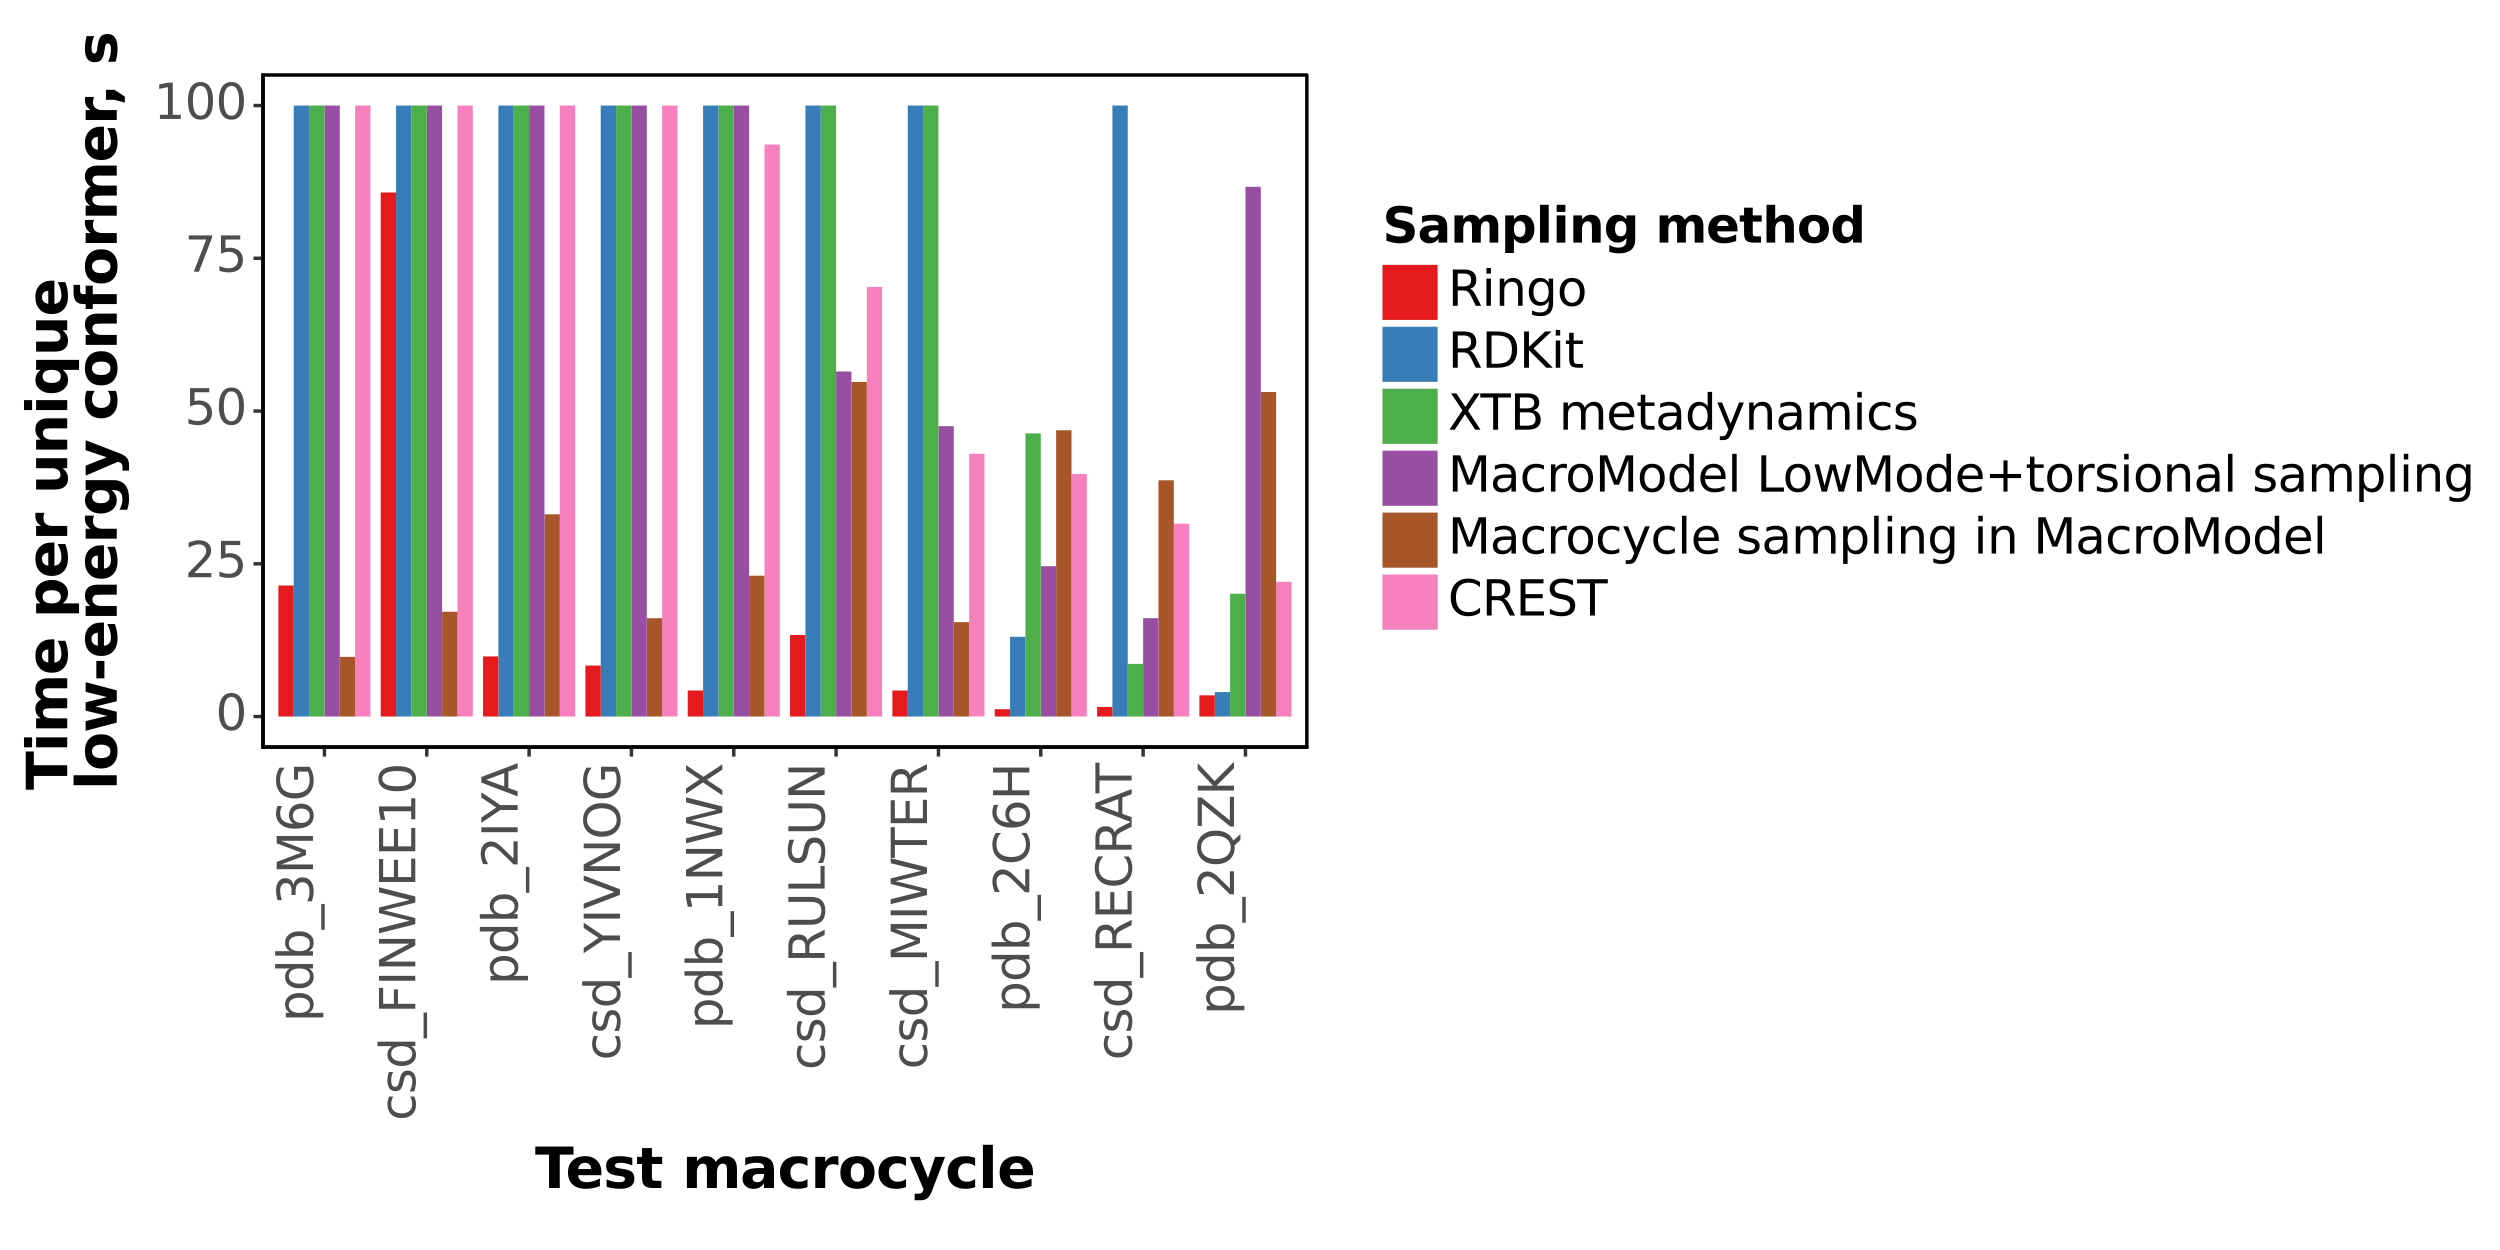 <?xml version="1.0" encoding="utf-8" standalone="no"?>
<!DOCTYPE svg PUBLIC "-//W3C//DTD SVG 1.1//EN"
  "http://www.w3.org/Graphics/SVG/1.1/DTD/svg11.dtd">
<svg xmlns:xlink="http://www.w3.org/1999/xlink" width="720pt" height="360pt" viewBox="0 0 720 360" xmlns="http://www.w3.org/2000/svg" version="1.1">
 <rect x="0" y="0" width="720" height="360" fill="#808080" stroke="none"/>
 <defs>
  <style type="text/css">*{stroke-linejoin: round; stroke-linecap: butt}</style>
 </defs>
 <g id="figure_1">
  <g id="patch_1">
   <path d="M 0 360 
L 720 360 
L 720 0 
L 0 0 
z
" style="fill: #ffffff; stroke: #ffffff; stroke-linejoin: miter"/>
  </g>
  <g id="axes_1">
   <g id="patch_2">
    <path d="M 75.752 215.155 
L 376.374 215.155 
L 376.374 21.6 
L 75.752 21.6 
z
" style="fill: #ffffff; stroke: #000000; stroke-linejoin: miter"/>
   </g>
   <g id="matplotlib.axis_1">
    <g id="xtick_1">
     <g id="line2d_1">
      <path d="M 93.435 215.155 
" style="fill: none; stroke: #000000; stroke-width: 1.5"/>
      <defs>
       <path id="mebed2c4dba" d="M 0 0 
L 0 2.75 
" style="stroke: #333333"/>
      </defs>
      <g>
       <use xlink:href="#mebed2c4dba" x="93.435" y="215.155" style="stroke: #333333"/>
      </g>
     </g>
     <g id="text_1">
      <!-- pdb_3M6G -->
      <g style="fill: #4d4d4d" transform="translate(90.134 294.311) rotate(-90) scale(0.14 -0.14)">
       <defs>
        <path id="DejaVuSans-70" d="M 1159 525 
L 1159 -1331 
L 581 -1331 
L 581 3500 
L 1159 3500 
L 1159 2969 
Q 1341 3281 1617 3432 
Q 1894 3584 2278 3584 
Q 2916 3584 3314 3078 
Q 3713 2572 3713 1747 
Q 3713 922 3314 415 
Q 2916 -91 2278 -91 
Q 1894 -91 1617 61 
Q 1341 213 1159 525 
z
M 3116 1747 
Q 3116 2381 2855 2742 
Q 2594 3103 2138 3103 
Q 1681 3103 1420 2742 
Q 1159 2381 1159 1747 
Q 1159 1113 1420 752 
Q 1681 391 2138 391 
Q 2594 391 2855 752 
Q 3116 1113 3116 1747 
z
" transform="scale(0.016)"/>
        <path id="DejaVuSans-64" d="M 2906 2969 
L 2906 4863 
L 3481 4863 
L 3481 0 
L 2906 0 
L 2906 525 
Q 2725 213 2448 61 
Q 2172 -91 1784 -91 
Q 1150 -91 751 415 
Q 353 922 353 1747 
Q 353 2572 751 3078 
Q 1150 3584 1784 3584 
Q 2172 3584 2448 3432 
Q 2725 3281 2906 2969 
z
M 947 1747 
Q 947 1113 1208 752 
Q 1469 391 1925 391 
Q 2381 391 2643 752 
Q 2906 1113 2906 1747 
Q 2906 2381 2643 2742 
Q 2381 3103 1925 3103 
Q 1469 3103 1208 2742 
Q 947 2381 947 1747 
z
" transform="scale(0.016)"/>
        <path id="DejaVuSans-62" d="M 3116 1747 
Q 3116 2381 2855 2742 
Q 2594 3103 2138 3103 
Q 1681 3103 1420 2742 
Q 1159 2381 1159 1747 
Q 1159 1113 1420 752 
Q 1681 391 2138 391 
Q 2594 391 2855 752 
Q 3116 1113 3116 1747 
z
M 1159 2969 
Q 1341 3281 1617 3432 
Q 1894 3584 2278 3584 
Q 2916 3584 3314 3078 
Q 3713 2572 3713 1747 
Q 3713 922 3314 415 
Q 2916 -91 2278 -91 
Q 1894 -91 1617 61 
Q 1341 213 1159 525 
L 1159 0 
L 581 0 
L 581 4863 
L 1159 4863 
L 1159 2969 
z
" transform="scale(0.016)"/>
        <path id="DejaVuSans-5f" d="M 3263 -1063 
L 3263 -1509 
L -63 -1509 
L -63 -1063 
L 3263 -1063 
z
" transform="scale(0.016)"/>
        <path id="DejaVuSans-33" d="M 2597 2516 
Q 3050 2419 3304 2112 
Q 3559 1806 3559 1356 
Q 3559 666 3084 287 
Q 2609 -91 1734 -91 
Q 1441 -91 1130 -33 
Q 819 25 488 141 
L 488 750 
Q 750 597 1062 519 
Q 1375 441 1716 441 
Q 2309 441 2620 675 
Q 2931 909 2931 1356 
Q 2931 1769 2642 2001 
Q 2353 2234 1838 2234 
L 1294 2234 
L 1294 2753 
L 1863 2753 
Q 2328 2753 2575 2939 
Q 2822 3125 2822 3475 
Q 2822 3834 2567 4026 
Q 2313 4219 1838 4219 
Q 1578 4219 1281 4162 
Q 984 4106 628 3988 
L 628 4550 
Q 988 4650 1302 4700 
Q 1616 4750 1894 4750 
Q 2613 4750 3031 4423 
Q 3450 4097 3450 3541 
Q 3450 3153 3228 2886 
Q 3006 2619 2597 2516 
z
" transform="scale(0.016)"/>
        <path id="DejaVuSans-4d" d="M 628 4666 
L 1569 4666 
L 2759 1491 
L 3956 4666 
L 4897 4666 
L 4897 0 
L 4281 0 
L 4281 4097 
L 3078 897 
L 2444 897 
L 1241 4097 
L 1241 0 
L 628 0 
L 628 4666 
z
" transform="scale(0.016)"/>
        <path id="DejaVuSans-36" d="M 2113 2584 
Q 1688 2584 1439 2293 
Q 1191 2003 1191 1497 
Q 1191 994 1439 701 
Q 1688 409 2113 409 
Q 2538 409 2786 701 
Q 3034 994 3034 1497 
Q 3034 2003 2786 2293 
Q 2538 2584 2113 2584 
z
M 3366 4563 
L 3366 3988 
Q 3128 4100 2886 4159 
Q 2644 4219 2406 4219 
Q 1781 4219 1451 3797 
Q 1122 3375 1075 2522 
Q 1259 2794 1537 2939 
Q 1816 3084 2150 3084 
Q 2853 3084 3261 2657 
Q 3669 2231 3669 1497 
Q 3669 778 3244 343 
Q 2819 -91 2113 -91 
Q 1303 -91 875 529 
Q 447 1150 447 2328 
Q 447 3434 972 4092 
Q 1497 4750 2381 4750 
Q 2619 4750 2861 4703 
Q 3103 4656 3366 4563 
z
" transform="scale(0.016)"/>
        <path id="DejaVuSans-47" d="M 3809 666 
L 3809 1919 
L 2778 1919 
L 2778 2438 
L 4434 2438 
L 4434 434 
Q 4069 175 3628 42 
Q 3188 -91 2688 -91 
Q 1594 -91 976 548 
Q 359 1188 359 2328 
Q 359 3472 976 4111 
Q 1594 4750 2688 4750 
Q 3144 4750 3555 4637 
Q 3966 4525 4313 4306 
L 4313 3634 
Q 3963 3931 3569 4081 
Q 3175 4231 2741 4231 
Q 1884 4231 1454 3753 
Q 1025 3275 1025 2328 
Q 1025 1384 1454 906 
Q 1884 428 2741 428 
Q 3075 428 3337 486 
Q 3600 544 3809 666 
z
" transform="scale(0.016)"/>
       </defs>
       <use xlink:href="#DejaVuSans-70"/>
       <use xlink:href="#DejaVuSans-64" x="63.477"/>
       <use xlink:href="#DejaVuSans-62" x="126.953"/>
       <use xlink:href="#DejaVuSans-5f" x="190.43"/>
       <use xlink:href="#DejaVuSans-33" x="240.43"/>
       <use xlink:href="#DejaVuSans-4d" x="304.053"/>
       <use xlink:href="#DejaVuSans-36" x="390.332"/>
       <use xlink:href="#DejaVuSans-47" x="453.955"/>
      </g>
     </g>
    </g>
    <g id="xtick_2">
     <g id="line2d_2">
      <path d="M 122.908 215.155 
" style="fill: none; stroke: #000000; stroke-width: 1.5"/>
      <g>
       <use xlink:href="#mebed2c4dba" x="122.908" y="215.155" style="stroke: #333333"/>
      </g>
     </g>
     <g id="text_2">
      <!-- csd_FINWEE10 -->
      <g style="fill: #4d4d4d" transform="translate(119.607 322.79) rotate(-90) scale(0.14 -0.14)">
       <defs>
        <path id="DejaVuSans-63" d="M 3122 3366 
L 3122 2828 
Q 2878 2963 2633 3030 
Q 2388 3097 2138 3097 
Q 1578 3097 1268 2742 
Q 959 2388 959 1747 
Q 959 1106 1268 751 
Q 1578 397 2138 397 
Q 2388 397 2633 464 
Q 2878 531 3122 666 
L 3122 134 
Q 2881 22 2623 -34 
Q 2366 -91 2075 -91 
Q 1284 -91 818 406 
Q 353 903 353 1747 
Q 353 2603 823 3093 
Q 1294 3584 2113 3584 
Q 2378 3584 2631 3529 
Q 2884 3475 3122 3366 
z
" transform="scale(0.016)"/>
        <path id="DejaVuSans-73" d="M 2834 3397 
L 2834 2853 
Q 2591 2978 2328 3040 
Q 2066 3103 1784 3103 
Q 1356 3103 1142 2972 
Q 928 2841 928 2578 
Q 928 2378 1081 2264 
Q 1234 2150 1697 2047 
L 1894 2003 
Q 2506 1872 2764 1633 
Q 3022 1394 3022 966 
Q 3022 478 2636 193 
Q 2250 -91 1575 -91 
Q 1294 -91 989 -36 
Q 684 19 347 128 
L 347 722 
Q 666 556 975 473 
Q 1284 391 1588 391 
Q 1994 391 2212 530 
Q 2431 669 2431 922 
Q 2431 1156 2273 1281 
Q 2116 1406 1581 1522 
L 1381 1569 
Q 847 1681 609 1914 
Q 372 2147 372 2553 
Q 372 3047 722 3315 
Q 1072 3584 1716 3584 
Q 2034 3584 2315 3537 
Q 2597 3491 2834 3397 
z
" transform="scale(0.016)"/>
        <path id="DejaVuSans-46" d="M 628 4666 
L 3309 4666 
L 3309 4134 
L 1259 4134 
L 1259 2759 
L 3109 2759 
L 3109 2228 
L 1259 2228 
L 1259 0 
L 628 0 
L 628 4666 
z
" transform="scale(0.016)"/>
        <path id="DejaVuSans-49" d="M 628 4666 
L 1259 4666 
L 1259 0 
L 628 0 
L 628 4666 
z
" transform="scale(0.016)"/>
        <path id="DejaVuSans-4e" d="M 628 4666 
L 1478 4666 
L 3547 763 
L 3547 4666 
L 4159 4666 
L 4159 0 
L 3309 0 
L 1241 3903 
L 1241 0 
L 628 0 
L 628 4666 
z
" transform="scale(0.016)"/>
        <path id="DejaVuSans-57" d="M 213 4666 
L 850 4666 
L 1831 722 
L 2809 4666 
L 3519 4666 
L 4500 722 
L 5478 4666 
L 6119 4666 
L 4947 0 
L 4153 0 
L 3169 4050 
L 2175 0 
L 1381 0 
L 213 4666 
z
" transform="scale(0.016)"/>
        <path id="DejaVuSans-45" d="M 628 4666 
L 3578 4666 
L 3578 4134 
L 1259 4134 
L 1259 2753 
L 3481 2753 
L 3481 2222 
L 1259 2222 
L 1259 531 
L 3634 531 
L 3634 0 
L 628 0 
L 628 4666 
z
" transform="scale(0.016)"/>
        <path id="DejaVuSans-31" d="M 794 531 
L 1825 531 
L 1825 4091 
L 703 3866 
L 703 4441 
L 1819 4666 
L 2450 4666 
L 2450 531 
L 3481 531 
L 3481 0 
L 794 0 
L 794 531 
z
" transform="scale(0.016)"/>
        <path id="DejaVuSans-30" d="M 2034 4250 
Q 1547 4250 1301 3770 
Q 1056 3291 1056 2328 
Q 1056 1369 1301 889 
Q 1547 409 2034 409 
Q 2525 409 2770 889 
Q 3016 1369 3016 2328 
Q 3016 3291 2770 3770 
Q 2525 4250 2034 4250 
z
M 2034 4750 
Q 2819 4750 3233 4129 
Q 3647 3509 3647 2328 
Q 3647 1150 3233 529 
Q 2819 -91 2034 -91 
Q 1250 -91 836 529 
Q 422 1150 422 2328 
Q 422 3509 836 4129 
Q 1250 4750 2034 4750 
z
" transform="scale(0.016)"/>
       </defs>
       <use xlink:href="#DejaVuSans-63"/>
       <use xlink:href="#DejaVuSans-73" x="54.98"/>
       <use xlink:href="#DejaVuSans-64" x="107.08"/>
       <use xlink:href="#DejaVuSans-5f" x="170.557"/>
       <use xlink:href="#DejaVuSans-46" x="220.557"/>
       <use xlink:href="#DejaVuSans-49" x="278.076"/>
       <use xlink:href="#DejaVuSans-4e" x="307.568"/>
       <use xlink:href="#DejaVuSans-57" x="382.373"/>
       <use xlink:href="#DejaVuSans-45" x="481.25"/>
       <use xlink:href="#DejaVuSans-45" x="544.434"/>
       <use xlink:href="#DejaVuSans-31" x="607.617"/>
       <use xlink:href="#DejaVuSans-30" x="671.24"/>
      </g>
     </g>
    </g>
    <g id="xtick_3">
     <g id="line2d_3">
      <path d="M 152.381 215.155 
" style="fill: none; stroke: #000000; stroke-width: 1.5"/>
      <g>
       <use xlink:href="#mebed2c4dba" x="152.381" y="215.155" style="stroke: #333333"/>
      </g>
     </g>
     <g id="text_3">
      <!-- pdb_2IYA -->
      <g style="fill: #4d4d4d" transform="translate(149.08 283.649) rotate(-90) scale(0.14 -0.14)">
       <defs>
        <path id="DejaVuSans-32" d="M 1228 531 
L 3431 531 
L 3431 0 
L 469 0 
L 469 531 
Q 828 903 1448 1529 
Q 2069 2156 2228 2338 
Q 2531 2678 2651 2914 
Q 2772 3150 2772 3378 
Q 2772 3750 2511 3984 
Q 2250 4219 1831 4219 
Q 1534 4219 1204 4116 
Q 875 4013 500 3803 
L 500 4441 
Q 881 4594 1212 4672 
Q 1544 4750 1819 4750 
Q 2544 4750 2975 4387 
Q 3406 4025 3406 3419 
Q 3406 3131 3298 2873 
Q 3191 2616 2906 2266 
Q 2828 2175 2409 1742 
Q 1991 1309 1228 531 
z
" transform="scale(0.016)"/>
        <path id="DejaVuSans-59" d="M -13 4666 
L 666 4666 
L 1959 2747 
L 3244 4666 
L 3922 4666 
L 2272 2222 
L 2272 0 
L 1638 0 
L 1638 2222 
L -13 4666 
z
" transform="scale(0.016)"/>
        <path id="DejaVuSans-41" d="M 2188 4044 
L 1331 1722 
L 3047 1722 
L 2188 4044 
z
M 1831 4666 
L 2547 4666 
L 4325 0 
L 3669 0 
L 3244 1197 
L 1141 1197 
L 716 0 
L 50 0 
L 1831 4666 
z
" transform="scale(0.016)"/>
       </defs>
       <use xlink:href="#DejaVuSans-70"/>
       <use xlink:href="#DejaVuSans-64" x="63.477"/>
       <use xlink:href="#DejaVuSans-62" x="126.953"/>
       <use xlink:href="#DejaVuSans-5f" x="190.43"/>
       <use xlink:href="#DejaVuSans-32" x="240.43"/>
       <use xlink:href="#DejaVuSans-49" x="304.053"/>
       <use xlink:href="#DejaVuSans-59" x="333.545"/>
       <use xlink:href="#DejaVuSans-41" x="386.879"/>
      </g>
     </g>
    </g>
    <g id="xtick_4">
     <g id="line2d_4">
      <path d="M 181.854 215.155 
" style="fill: none; stroke: #000000; stroke-width: 1.5"/>
      <g>
       <use xlink:href="#mebed2c4dba" x="181.854" y="215.155" style="stroke: #333333"/>
      </g>
     </g>
     <g id="text_4">
      <!-- csd_YIVNOG -->
      <g style="fill: #4d4d4d" transform="translate(178.553 305.384) rotate(-90) scale(0.14 -0.14)">
       <defs>
        <path id="DejaVuSans-56" d="M 1831 0 
L 50 4666 
L 709 4666 
L 2188 738 
L 3669 4666 
L 4325 4666 
L 2547 0 
L 1831 0 
z
" transform="scale(0.016)"/>
        <path id="DejaVuSans-4f" d="M 2522 4238 
Q 1834 4238 1429 3725 
Q 1025 3213 1025 2328 
Q 1025 1447 1429 934 
Q 1834 422 2522 422 
Q 3209 422 3611 934 
Q 4013 1447 4013 2328 
Q 4013 3213 3611 3725 
Q 3209 4238 2522 4238 
z
M 2522 4750 
Q 3503 4750 4090 4092 
Q 4678 3434 4678 2328 
Q 4678 1225 4090 567 
Q 3503 -91 2522 -91 
Q 1538 -91 948 565 
Q 359 1222 359 2328 
Q 359 3434 948 4092 
Q 1538 4750 2522 4750 
z
" transform="scale(0.016)"/>
       </defs>
       <use xlink:href="#DejaVuSans-63"/>
       <use xlink:href="#DejaVuSans-73" x="54.98"/>
       <use xlink:href="#DejaVuSans-64" x="107.08"/>
       <use xlink:href="#DejaVuSans-5f" x="170.557"/>
       <use xlink:href="#DejaVuSans-59" x="220.557"/>
       <use xlink:href="#DejaVuSans-49" x="281.641"/>
       <use xlink:href="#DejaVuSans-56" x="311.133"/>
       <use xlink:href="#DejaVuSans-4e" x="379.541"/>
       <use xlink:href="#DejaVuSans-4f" x="454.346"/>
       <use xlink:href="#DejaVuSans-47" x="533.057"/>
      </g>
     </g>
    </g>
    <g id="xtick_5">
     <g id="line2d_5">
      <path d="M 211.327 215.155 
" style="fill: none; stroke: #000000; stroke-width: 1.5"/>
      <g>
       <use xlink:href="#mebed2c4dba" x="211.327" y="215.155" style="stroke: #333333"/>
      </g>
     </g>
     <g id="text_5">
      <!-- pdb_1NWX -->
      <g style="fill: #4d4d4d" transform="translate(208.026 296.382) rotate(-90) scale(0.14 -0.14)">
       <defs>
        <path id="DejaVuSans-58" d="M 403 4666 
L 1081 4666 
L 2241 2931 
L 3406 4666 
L 4084 4666 
L 2584 2425 
L 4184 0 
L 3506 0 
L 2194 1984 
L 872 0 
L 191 0 
L 1856 2491 
L 403 4666 
z
" transform="scale(0.016)"/>
       </defs>
       <use xlink:href="#DejaVuSans-70"/>
       <use xlink:href="#DejaVuSans-64" x="63.477"/>
       <use xlink:href="#DejaVuSans-62" x="126.953"/>
       <use xlink:href="#DejaVuSans-5f" x="190.43"/>
       <use xlink:href="#DejaVuSans-31" x="240.43"/>
       <use xlink:href="#DejaVuSans-4e" x="304.053"/>
       <use xlink:href="#DejaVuSans-57" x="378.857"/>
       <use xlink:href="#DejaVuSans-58" x="477.734"/>
      </g>
     </g>
    </g>
    <g id="xtick_6">
     <g id="line2d_6">
      <path d="M 240.799 215.155 
" style="fill: none; stroke: #000000; stroke-width: 1.5"/>
      <g>
       <use xlink:href="#mebed2c4dba" x="240.799" y="215.155" style="stroke: #333333"/>
      </g>
     </g>
     <g id="text_6">
      <!-- csd_RULSUN -->
      <g style="fill: #4d4d4d" transform="translate(237.498 308.167) rotate(-90) scale(0.14 -0.14)">
       <defs>
        <path id="DejaVuSans-52" d="M 2841 2188 
Q 3044 2119 3236 1894 
Q 3428 1669 3622 1275 
L 4263 0 
L 3584 0 
L 2988 1197 
Q 2756 1666 2539 1819 
Q 2322 1972 1947 1972 
L 1259 1972 
L 1259 0 
L 628 0 
L 628 4666 
L 2053 4666 
Q 2853 4666 3247 4331 
Q 3641 3997 3641 3322 
Q 3641 2881 3436 2590 
Q 3231 2300 2841 2188 
z
M 1259 4147 
L 1259 2491 
L 2053 2491 
Q 2509 2491 2742 2702 
Q 2975 2913 2975 3322 
Q 2975 3731 2742 3939 
Q 2509 4147 2053 4147 
L 1259 4147 
z
" transform="scale(0.016)"/>
        <path id="DejaVuSans-55" d="M 556 4666 
L 1191 4666 
L 1191 1831 
Q 1191 1081 1462 751 
Q 1734 422 2344 422 
Q 2950 422 3222 751 
Q 3494 1081 3494 1831 
L 3494 4666 
L 4128 4666 
L 4128 1753 
Q 4128 841 3676 375 
Q 3225 -91 2344 -91 
Q 1459 -91 1007 375 
Q 556 841 556 1753 
L 556 4666 
z
" transform="scale(0.016)"/>
        <path id="DejaVuSans-4c" d="M 628 4666 
L 1259 4666 
L 1259 531 
L 3531 531 
L 3531 0 
L 628 0 
L 628 4666 
z
" transform="scale(0.016)"/>
        <path id="DejaVuSans-53" d="M 3425 4513 
L 3425 3897 
Q 3066 4069 2747 4153 
Q 2428 4238 2131 4238 
Q 1616 4238 1336 4038 
Q 1056 3838 1056 3469 
Q 1056 3159 1242 3001 
Q 1428 2844 1947 2747 
L 2328 2669 
Q 3034 2534 3370 2195 
Q 3706 1856 3706 1288 
Q 3706 609 3251 259 
Q 2797 -91 1919 -91 
Q 1588 -91 1214 -16 
Q 841 59 441 206 
L 441 856 
Q 825 641 1194 531 
Q 1563 422 1919 422 
Q 2459 422 2753 634 
Q 3047 847 3047 1241 
Q 3047 1584 2836 1778 
Q 2625 1972 2144 2069 
L 1759 2144 
Q 1053 2284 737 2584 
Q 422 2884 422 3419 
Q 422 4038 858 4394 
Q 1294 4750 2059 4750 
Q 2388 4750 2728 4690 
Q 3069 4631 3425 4513 
z
" transform="scale(0.016)"/>
       </defs>
       <use xlink:href="#DejaVuSans-63"/>
       <use xlink:href="#DejaVuSans-73" x="54.98"/>
       <use xlink:href="#DejaVuSans-64" x="107.08"/>
       <use xlink:href="#DejaVuSans-5f" x="170.557"/>
       <use xlink:href="#DejaVuSans-52" x="220.557"/>
       <use xlink:href="#DejaVuSans-55" x="290.039"/>
       <use xlink:href="#DejaVuSans-4c" x="363.232"/>
       <use xlink:href="#DejaVuSans-53" x="418.945"/>
       <use xlink:href="#DejaVuSans-55" x="482.422"/>
       <use xlink:href="#DejaVuSans-4e" x="555.615"/>
      </g>
     </g>
    </g>
    <g id="xtick_7">
     <g id="line2d_7">
      <path d="M 270.272 215.155 
" style="fill: none; stroke: #000000; stroke-width: 1.5"/>
      <g>
       <use xlink:href="#mebed2c4dba" x="270.272" y="215.155" style="stroke: #333333"/>
      </g>
     </g>
     <g id="text_7">
      <!-- csd_MIWTER -->
      <g style="fill: #4d4d4d" transform="translate(266.971 307.961) rotate(-90) scale(0.14 -0.14)">
       <defs>
        <path id="DejaVuSans-54" d="M -19 4666 
L 3928 4666 
L 3928 4134 
L 2272 4134 
L 2272 0 
L 1638 0 
L 1638 4134 
L -19 4134 
L -19 4666 
z
" transform="scale(0.016)"/>
       </defs>
       <use xlink:href="#DejaVuSans-63"/>
       <use xlink:href="#DejaVuSans-73" x="54.98"/>
       <use xlink:href="#DejaVuSans-64" x="107.08"/>
       <use xlink:href="#DejaVuSans-5f" x="170.557"/>
       <use xlink:href="#DejaVuSans-4d" x="220.557"/>
       <use xlink:href="#DejaVuSans-49" x="306.836"/>
       <use xlink:href="#DejaVuSans-57" x="336.328"/>
       <use xlink:href="#DejaVuSans-54" x="435.205"/>
       <use xlink:href="#DejaVuSans-45" x="496.289"/>
       <use xlink:href="#DejaVuSans-52" x="559.473"/>
      </g>
     </g>
    </g>
    <g id="xtick_8">
     <g id="line2d_8">
      <path d="M 299.745 215.155 
" style="fill: none; stroke: #000000; stroke-width: 1.5"/>
      <g>
       <use xlink:href="#mebed2c4dba" x="299.745" y="215.155" style="stroke: #333333"/>
      </g>
     </g>
     <g id="text_8">
      <!-- pdb_2C6H -->
      <g style="fill: #4d4d4d" transform="translate(296.444 291.688) rotate(-90) scale(0.14 -0.14)">
       <defs>
        <path id="DejaVuSans-43" d="M 4122 4306 
L 4122 3641 
Q 3803 3938 3442 4084 
Q 3081 4231 2675 4231 
Q 1875 4231 1450 3742 
Q 1025 3253 1025 2328 
Q 1025 1406 1450 917 
Q 1875 428 2675 428 
Q 3081 428 3442 575 
Q 3803 722 4122 1019 
L 4122 359 
Q 3791 134 3420 21 
Q 3050 -91 2638 -91 
Q 1578 -91 968 557 
Q 359 1206 359 2328 
Q 359 3453 968 4101 
Q 1578 4750 2638 4750 
Q 3056 4750 3426 4639 
Q 3797 4528 4122 4306 
z
" transform="scale(0.016)"/>
        <path id="DejaVuSans-48" d="M 628 4666 
L 1259 4666 
L 1259 2753 
L 3553 2753 
L 3553 4666 
L 4184 4666 
L 4184 0 
L 3553 0 
L 3553 2222 
L 1259 2222 
L 1259 0 
L 628 0 
L 628 4666 
z
" transform="scale(0.016)"/>
       </defs>
       <use xlink:href="#DejaVuSans-70"/>
       <use xlink:href="#DejaVuSans-64" x="63.477"/>
       <use xlink:href="#DejaVuSans-62" x="126.953"/>
       <use xlink:href="#DejaVuSans-5f" x="190.43"/>
       <use xlink:href="#DejaVuSans-32" x="240.43"/>
       <use xlink:href="#DejaVuSans-43" x="304.053"/>
       <use xlink:href="#DejaVuSans-36" x="373.877"/>
       <use xlink:href="#DejaVuSans-48" x="437.5"/>
      </g>
     </g>
    </g>
    <g id="xtick_9">
     <g id="line2d_9">
      <path d="M 329.218 215.155 
" style="fill: none; stroke: #000000; stroke-width: 1.5"/>
      <g>
       <use xlink:href="#mebed2c4dba" x="329.218" y="215.155" style="stroke: #333333"/>
      </g>
     </g>
     <g id="text_9">
      <!-- csd_RECRAT -->
      <g style="fill: #4d4d4d" transform="translate(325.917 305.345) rotate(-90) scale(0.14 -0.14)">
       <use xlink:href="#DejaVuSans-63"/>
       <use xlink:href="#DejaVuSans-73" x="54.98"/>
       <use xlink:href="#DejaVuSans-64" x="107.08"/>
       <use xlink:href="#DejaVuSans-5f" x="170.557"/>
       <use xlink:href="#DejaVuSans-52" x="220.557"/>
       <use xlink:href="#DejaVuSans-45" x="290.039"/>
       <use xlink:href="#DejaVuSans-43" x="353.223"/>
       <use xlink:href="#DejaVuSans-52" x="423.047"/>
       <use xlink:href="#DejaVuSans-41" x="488.529"/>
       <use xlink:href="#DejaVuSans-54" x="549.188"/>
      </g>
     </g>
    </g>
    <g id="xtick_10">
     <g id="line2d_10">
      <path d="M 358.69 215.155 
" style="fill: none; stroke: #000000; stroke-width: 1.5"/>
      <g>
       <use xlink:href="#mebed2c4dba" x="358.69" y="215.155" style="stroke: #333333"/>
      </g>
     </g>
     <g id="text_10">
      <!-- pdb_2QZK -->
      <g style="fill: #4d4d4d" transform="translate(355.389 292.268) rotate(-90) scale(0.14 -0.14)">
       <defs>
        <path id="DejaVuSans-51" d="M 2522 4238 
Q 1834 4238 1429 3725 
Q 1025 3213 1025 2328 
Q 1025 1447 1429 934 
Q 1834 422 2522 422 
Q 3209 422 3611 934 
Q 4013 1447 4013 2328 
Q 4013 3213 3611 3725 
Q 3209 4238 2522 4238 
z
M 3406 84 
L 4238 -825 
L 3475 -825 
L 2784 -78 
Q 2681 -84 2626 -87 
Q 2572 -91 2522 -91 
Q 1538 -91 948 567 
Q 359 1225 359 2328 
Q 359 3434 948 4092 
Q 1538 4750 2522 4750 
Q 3503 4750 4090 4092 
Q 4678 3434 4678 2328 
Q 4678 1516 4351 937 
Q 4025 359 3406 84 
z
" transform="scale(0.016)"/>
        <path id="DejaVuSans-5a" d="M 359 4666 
L 4025 4666 
L 4025 4184 
L 1075 531 
L 4097 531 
L 4097 0 
L 288 0 
L 288 481 
L 3238 4134 
L 359 4134 
L 359 4666 
z
" transform="scale(0.016)"/>
        <path id="DejaVuSans-4b" d="M 628 4666 
L 1259 4666 
L 1259 2694 
L 3353 4666 
L 4166 4666 
L 1850 2491 
L 4331 0 
L 3500 0 
L 1259 2247 
L 1259 0 
L 628 0 
L 628 4666 
z
" transform="scale(0.016)"/>
       </defs>
       <use xlink:href="#DejaVuSans-70"/>
       <use xlink:href="#DejaVuSans-64" x="63.477"/>
       <use xlink:href="#DejaVuSans-62" x="126.953"/>
       <use xlink:href="#DejaVuSans-5f" x="190.43"/>
       <use xlink:href="#DejaVuSans-32" x="240.43"/>
       <use xlink:href="#DejaVuSans-51" x="304.053"/>
       <use xlink:href="#DejaVuSans-5a" x="382.764"/>
       <use xlink:href="#DejaVuSans-4b" x="451.27"/>
      </g>
     </g>
    </g>
   </g>
   <g id="matplotlib.axis_2">
    <g id="ytick_1">
     <g id="line2d_11">
      <path d="M 75.752 206.357 
" style="fill: none; stroke: #000000; stroke-width: 1.5"/>
      <defs>
       <path id="m17ef35b35d" d="M 0 0 
L -2.75 0 
" style="stroke: #333333"/>
      </defs>
      <g>
       <use xlink:href="#m17ef35b35d" x="75.752" y="206.357" style="stroke: #333333"/>
      </g>
     </g>
     <g id="text_11">
      <!-- 0 -->
      <g style="fill: #4d4d4d" transform="translate(62.094 210.22) scale(0.14 -0.14)">
       <use xlink:href="#DejaVuSans-30"/>
      </g>
     </g>
    </g>
    <g id="ytick_2">
     <g id="line2d_12">
      <path d="M 75.752 162.368 
" style="fill: none; stroke: #000000; stroke-width: 1.5"/>
      <g>
       <use xlink:href="#m17ef35b35d" x="75.752" y="162.368" style="stroke: #333333"/>
      </g>
     </g>
     <g id="text_12">
      <!-- 25 -->
      <g style="fill: #4d4d4d" transform="translate(53.187 166.231) scale(0.14 -0.14)">
       <defs>
        <path id="DejaVuSans-35" d="M 691 4666 
L 3169 4666 
L 3169 4134 
L 1269 4134 
L 1269 2991 
Q 1406 3038 1543 3061 
Q 1681 3084 1819 3084 
Q 2600 3084 3056 2656 
Q 3513 2228 3513 1497 
Q 3513 744 3044 326 
Q 2575 -91 1722 -91 
Q 1428 -91 1123 -41 
Q 819 9 494 109 
L 494 744 
Q 775 591 1075 516 
Q 1375 441 1709 441 
Q 2250 441 2565 725 
Q 2881 1009 2881 1497 
Q 2881 1984 2565 2268 
Q 2250 2553 1709 2553 
Q 1456 2553 1204 2497 
Q 953 2441 691 2322 
L 691 4666 
z
" transform="scale(0.016)"/>
       </defs>
       <use xlink:href="#DejaVuSans-32"/>
       <use xlink:href="#DejaVuSans-35" x="63.623"/>
      </g>
     </g>
    </g>
    <g id="ytick_3">
     <g id="line2d_13">
      <path d="M 75.752 118.378 
" style="fill: none; stroke: #000000; stroke-width: 1.5"/>
      <g>
       <use xlink:href="#m17ef35b35d" x="75.752" y="118.378" style="stroke: #333333"/>
      </g>
     </g>
     <g id="text_13">
      <!-- 50 -->
      <g style="fill: #4d4d4d" transform="translate(53.187 122.241) scale(0.14 -0.14)">
       <use xlink:href="#DejaVuSans-35"/>
       <use xlink:href="#DejaVuSans-30" x="63.623"/>
      </g>
     </g>
    </g>
    <g id="ytick_4">
     <g id="line2d_14">
      <path d="M 75.752 74.388 
" style="fill: none; stroke: #000000; stroke-width: 1.5"/>
      <g>
       <use xlink:href="#m17ef35b35d" x="75.752" y="74.388" style="stroke: #333333"/>
      </g>
     </g>
     <g id="text_14">
      <!-- 75 -->
      <g style="fill: #4d4d4d" transform="translate(53.187 78.251) scale(0.14 -0.14)">
       <defs>
        <path id="DejaVuSans-37" d="M 525 4666 
L 3525 4666 
L 3525 4397 
L 1831 0 
L 1172 0 
L 2766 4134 
L 525 4134 
L 525 4666 
z
" transform="scale(0.016)"/>
       </defs>
       <use xlink:href="#DejaVuSans-37"/>
       <use xlink:href="#DejaVuSans-35" x="63.623"/>
      </g>
     </g>
    </g>
    <g id="ytick_5">
     <g id="line2d_15">
      <path d="M 75.752 30.398 
" style="fill: none; stroke: #000000; stroke-width: 1.5"/>
      <g>
       <use xlink:href="#m17ef35b35d" x="75.752" y="30.398" style="stroke: #333333"/>
      </g>
     </g>
     <g id="text_15">
      <!-- 100 -->
      <g style="fill: #4d4d4d" transform="translate(44.279 34.261) scale(0.14 -0.14)">
       <use xlink:href="#DejaVuSans-31"/>
       <use xlink:href="#DejaVuSans-30" x="63.623"/>
       <use xlink:href="#DejaVuSans-30" x="127.246"/>
      </g>
     </g>
    </g>
    <g id="ytick_6"/>
    <g id="ytick_7"/>
    <g id="ytick_8"/>
    <g id="ytick_9"/>
   </g>
   <g id="PolyCollection_1">
    <path d="M 102.277 206.357 
L 102.277 30.398 
L 106.698 30.398 
L 106.698 206.357 
z
" clip-path="url(#pdf8e8960a8)" style="fill: #f781bf"/>
    <path d="M 97.856 206.357 
L 97.856 189.174 
L 102.277 189.174 
L 102.277 206.357 
z
" clip-path="url(#pdf8e8960a8)" style="fill: #a65628"/>
    <path d="M 93.435 206.357 
L 93.435 30.398 
L 97.856 30.398 
L 97.856 206.357 
z
" clip-path="url(#pdf8e8960a8)" style="fill: #984ea3"/>
    <path d="M 89.014 206.357 
L 89.014 30.398 
L 93.435 30.398 
L 93.435 206.357 
z
" clip-path="url(#pdf8e8960a8)" style="fill: #4daf4a"/>
    <path d="M 84.594 206.357 
L 84.594 30.398 
L 89.014 30.398 
L 89.014 206.357 
z
" clip-path="url(#pdf8e8960a8)" style="fill: #377eb8"/>
    <path d="M 80.173 206.357 
L 80.173 168.626 
L 84.594 168.626 
L 84.594 206.357 
z
" clip-path="url(#pdf8e8960a8)" style="fill: #e41a1c"/>
    <path d="M 131.75 206.357 
L 131.75 30.398 
L 136.171 30.398 
L 136.171 206.357 
z
" clip-path="url(#pdf8e8960a8)" style="fill: #f781bf"/>
    <path d="M 127.329 206.357 
L 127.329 176.176 
L 131.75 176.176 
L 131.75 206.357 
z
" clip-path="url(#pdf8e8960a8)" style="fill: #a65628"/>
    <path d="M 122.908 206.357 
L 122.908 30.398 
L 127.329 30.398 
L 127.329 206.357 
z
" clip-path="url(#pdf8e8960a8)" style="fill: #984ea3"/>
    <path d="M 118.487 206.357 
L 118.487 30.398 
L 122.908 30.398 
L 122.908 206.357 
z
" clip-path="url(#pdf8e8960a8)" style="fill: #4daf4a"/>
    <path d="M 114.066 206.357 
L 114.066 30.398 
L 118.487 30.398 
L 118.487 206.357 
z
" clip-path="url(#pdf8e8960a8)" style="fill: #377eb8"/>
    <path d="M 109.645 206.357 
L 109.645 55.434 
L 114.066 55.434 
L 114.066 206.357 
z
" clip-path="url(#pdf8e8960a8)" style="fill: #e41a1c"/>
    <path d="M 161.223 206.357 
L 161.223 30.398 
L 165.644 30.398 
L 165.644 206.357 
z
" clip-path="url(#pdf8e8960a8)" style="fill: #f781bf"/>
    <path d="M 156.802 206.357 
L 156.802 148.122 
L 161.223 148.122 
L 161.223 206.357 
z
" clip-path="url(#pdf8e8960a8)" style="fill: #a65628"/>
    <path d="M 152.381 206.357 
L 152.381 30.398 
L 156.802 30.398 
L 156.802 206.357 
z
" clip-path="url(#pdf8e8960a8)" style="fill: #984ea3"/>
    <path d="M 147.96 206.357 
L 147.96 30.398 
L 152.381 30.398 
L 152.381 206.357 
z
" clip-path="url(#pdf8e8960a8)" style="fill: #4daf4a"/>
    <path d="M 143.539 206.357 
L 143.539 30.398 
L 147.96 30.398 
L 147.96 206.357 
z
" clip-path="url(#pdf8e8960a8)" style="fill: #377eb8"/>
    <path d="M 139.118 206.357 
L 139.118 189.042 
L 143.539 189.042 
L 143.539 206.357 
z
" clip-path="url(#pdf8e8960a8)" style="fill: #e41a1c"/>
    <path d="M 190.696 206.357 
L 190.696 30.398 
L 195.116 30.398 
L 195.116 206.357 
z
" clip-path="url(#pdf8e8960a8)" style="fill: #f781bf"/>
    <path d="M 186.275 206.357 
L 186.275 178.04 
L 190.696 178.04 
L 190.696 206.357 
z
" clip-path="url(#pdf8e8960a8)" style="fill: #a65628"/>
    <path d="M 181.854 206.357 
L 181.854 30.398 
L 186.275 30.398 
L 186.275 206.357 
z
" clip-path="url(#pdf8e8960a8)" style="fill: #984ea3"/>
    <path d="M 177.433 206.357 
L 177.433 30.398 
L 181.854 30.398 
L 181.854 206.357 
z
" clip-path="url(#pdf8e8960a8)" style="fill: #4daf4a"/>
    <path d="M 173.012 206.357 
L 173.012 30.398 
L 177.433 30.398 
L 177.433 206.357 
z
" clip-path="url(#pdf8e8960a8)" style="fill: #377eb8"/>
    <path d="M 168.591 206.357 
L 168.591 191.676 
L 173.012 191.676 
L 173.012 206.357 
z
" clip-path="url(#pdf8e8960a8)" style="fill: #e41a1c"/>
    <path d="M 220.168 206.357 
L 220.168 41.612 
L 224.589 41.612 
L 224.589 206.357 
z
" clip-path="url(#pdf8e8960a8)" style="fill: #f781bf"/>
    <path d="M 215.747 206.357 
L 215.747 165.806 
L 220.168 165.806 
L 220.168 206.357 
z
" clip-path="url(#pdf8e8960a8)" style="fill: #a65628"/>
    <path d="M 211.327 206.357 
L 211.327 30.398 
L 215.747 30.398 
L 215.747 206.357 
z
" clip-path="url(#pdf8e8960a8)" style="fill: #984ea3"/>
    <path d="M 206.906 206.357 
L 206.906 30.398 
L 211.327 30.398 
L 211.327 206.357 
z
" clip-path="url(#pdf8e8960a8)" style="fill: #4daf4a"/>
    <path d="M 202.485 206.357 
L 202.485 30.398 
L 206.906 30.398 
L 206.906 206.357 
z
" clip-path="url(#pdf8e8960a8)" style="fill: #377eb8"/>
    <path d="M 198.064 206.357 
L 198.064 198.866 
L 202.485 198.866 
L 202.485 206.357 
z
" clip-path="url(#pdf8e8960a8)" style="fill: #e41a1c"/>
    <path d="M 249.641 206.357 
L 249.641 82.642 
L 254.062 82.642 
L 254.062 206.357 
z
" clip-path="url(#pdf8e8960a8)" style="fill: #f781bf"/>
    <path d="M 245.22 206.357 
L 245.22 109.995 
L 249.641 109.995 
L 249.641 206.357 
z
" clip-path="url(#pdf8e8960a8)" style="fill: #a65628"/>
    <path d="M 240.799 206.357 
L 240.799 106.993 
L 245.22 106.993 
L 245.22 206.357 
z
" clip-path="url(#pdf8e8960a8)" style="fill: #984ea3"/>
    <path d="M 236.378 206.357 
L 236.378 30.398 
L 240.799 30.398 
L 240.799 206.357 
z
" clip-path="url(#pdf8e8960a8)" style="fill: #4daf4a"/>
    <path d="M 231.957 206.357 
L 231.957 30.398 
L 236.378 30.398 
L 236.378 206.357 
z
" clip-path="url(#pdf8e8960a8)" style="fill: #377eb8"/>
    <path d="M 227.537 206.357 
L 227.537 182.881 
L 231.957 182.881 
L 231.957 206.357 
z
" clip-path="url(#pdf8e8960a8)" style="fill: #e41a1c"/>
    <path d="M 279.114 206.357 
L 279.114 130.688 
L 283.535 130.688 
L 283.535 206.357 
z
" clip-path="url(#pdf8e8960a8)" style="fill: #f781bf"/>
    <path d="M 274.693 206.357 
L 274.693 179.179 
L 279.114 179.179 
L 279.114 206.357 
z
" clip-path="url(#pdf8e8960a8)" style="fill: #a65628"/>
    <path d="M 270.272 206.357 
L 270.272 122.738 
L 274.693 122.738 
L 274.693 206.357 
z
" clip-path="url(#pdf8e8960a8)" style="fill: #984ea3"/>
    <path d="M 265.851 206.357 
L 265.851 30.398 
L 270.272 30.398 
L 270.272 206.357 
z
" clip-path="url(#pdf8e8960a8)" style="fill: #4daf4a"/>
    <path d="M 261.43 206.357 
L 261.43 30.398 
L 265.851 30.398 
L 265.851 206.357 
z
" clip-path="url(#pdf8e8960a8)" style="fill: #377eb8"/>
    <path d="M 257.009 206.357 
L 257.009 198.866 
L 261.43 198.866 
L 261.43 206.357 
z
" clip-path="url(#pdf8e8960a8)" style="fill: #e41a1c"/>
    <path d="M 308.587 206.357 
L 308.587 136.521 
L 313.008 136.521 
L 313.008 206.357 
z
" clip-path="url(#pdf8e8960a8)" style="fill: #f781bf"/>
    <path d="M 304.166 206.357 
L 304.166 123.909 
L 308.587 123.909 
L 308.587 206.357 
z
" clip-path="url(#pdf8e8960a8)" style="fill: #a65628"/>
    <path d="M 299.745 206.357 
L 299.745 163.062 
L 304.166 163.062 
L 304.166 206.357 
z
" clip-path="url(#pdf8e8960a8)" style="fill: #984ea3"/>
    <path d="M 295.324 206.357 
L 295.324 124.819 
L 299.745 124.819 
L 299.745 206.357 
z
" clip-path="url(#pdf8e8960a8)" style="fill: #4daf4a"/>
    <path d="M 290.903 206.357 
L 290.903 183.4 
L 295.324 183.4 
L 295.324 206.357 
z
" clip-path="url(#pdf8e8960a8)" style="fill: #377eb8"/>
    <path d="M 286.482 206.357 
L 286.482 204.253 
L 290.903 204.253 
L 290.903 206.357 
z
" clip-path="url(#pdf8e8960a8)" style="fill: #e41a1c"/>
    <path d="M 338.059 206.357 
L 338.059 150.818 
L 342.48 150.818 
L 342.48 206.357 
z
" clip-path="url(#pdf8e8960a8)" style="fill: #f781bf"/>
    <path d="M 333.639 206.357 
L 333.639 138.315 
L 338.059 138.315 
L 338.059 206.357 
z
" clip-path="url(#pdf8e8960a8)" style="fill: #a65628"/>
    <path d="M 329.218 206.357 
L 329.218 178.031 
L 333.639 178.031 
L 333.639 206.357 
z
" clip-path="url(#pdf8e8960a8)" style="fill: #984ea3"/>
    <path d="M 324.797 206.357 
L 324.797 191.201 
L 329.218 191.201 
L 329.218 206.357 
z
" clip-path="url(#pdf8e8960a8)" style="fill: #4daf4a"/>
    <path d="M 320.376 206.357 
L 320.376 30.398 
L 324.797 30.398 
L 324.797 206.357 
z
" clip-path="url(#pdf8e8960a8)" style="fill: #377eb8"/>
    <path d="M 315.955 206.357 
L 315.955 203.599 
L 320.376 203.599 
L 320.376 206.357 
z
" clip-path="url(#pdf8e8960a8)" style="fill: #e41a1c"/>
    <path d="M 367.532 206.357 
L 367.532 167.558 
L 371.953 167.558 
L 371.953 206.357 
z
" clip-path="url(#pdf8e8960a8)" style="fill: #f781bf"/>
    <path d="M 363.111 206.357 
L 363.111 112.901 
L 367.532 112.901 
L 367.532 206.357 
z
" clip-path="url(#pdf8e8960a8)" style="fill: #a65628"/>
    <path d="M 358.69 206.357 
L 358.69 53.799 
L 363.111 53.799 
L 363.111 206.357 
z
" clip-path="url(#pdf8e8960a8)" style="fill: #984ea3"/>
    <path d="M 354.269 206.357 
L 354.269 170.992 
L 358.69 170.992 
L 358.69 206.357 
z
" clip-path="url(#pdf8e8960a8)" style="fill: #4daf4a"/>
    <path d="M 349.849 206.357 
L 349.849 199.318 
L 354.269 199.318 
L 354.269 206.357 
z
" clip-path="url(#pdf8e8960a8)" style="fill: #377eb8"/>
    <path d="M 345.428 206.357 
L 345.428 200.253 
L 349.849 200.253 
L 349.849 206.357 
z
" clip-path="url(#pdf8e8960a8)" style="fill: #e41a1c"/>
   </g>
   <g id="patch_3">
    <path d="M 75.752 215.155 
L 75.752 21.6 
" style="fill: none; stroke: #000000; stroke-linejoin: miter; stroke-linecap: square"/>
   </g>
   <g id="patch_4">
    <path d="M 75.752 215.155 
L 376.374 215.155 
" style="fill: none; stroke: #000000; stroke-linejoin: miter; stroke-linecap: square"/>
   </g>
  </g>
  <g id="text_16">
   <!-- Test macrocycle -->
   <g transform="translate(154.082 342.147) scale(0.16 -0.16)">
    <defs>
     <path id="DejaVuSans-Bold-54" d="M 31 4666 
L 4331 4666 
L 4331 3756 
L 2784 3756 
L 2784 0 
L 1581 0 
L 1581 3756 
L 31 3756 
L 31 4666 
z
" transform="scale(0.016)"/>
     <path id="DejaVuSans-Bold-65" d="M 4031 1759 
L 4031 1441 
L 1416 1441 
Q 1456 1047 1700 850 
Q 1944 653 2381 653 
Q 2734 653 3104 758 
Q 3475 863 3866 1075 
L 3866 213 
Q 3469 63 3072 -14 
Q 2675 -91 2278 -91 
Q 1328 -91 801 392 
Q 275 875 275 1747 
Q 275 2603 792 3093 
Q 1309 3584 2216 3584 
Q 3041 3584 3536 3087 
Q 4031 2591 4031 1759 
z
M 2881 2131 
Q 2881 2450 2695 2645 
Q 2509 2841 2209 2841 
Q 1884 2841 1681 2658 
Q 1478 2475 1428 2131 
L 2881 2131 
z
" transform="scale(0.016)"/>
     <path id="DejaVuSans-Bold-73" d="M 3272 3391 
L 3272 2541 
Q 2913 2691 2578 2766 
Q 2244 2841 1947 2841 
Q 1628 2841 1473 2761 
Q 1319 2681 1319 2516 
Q 1319 2381 1436 2309 
Q 1553 2238 1856 2203 
L 2053 2175 
Q 2913 2066 3209 1816 
Q 3506 1566 3506 1031 
Q 3506 472 3093 190 
Q 2681 -91 1863 -91 
Q 1516 -91 1145 -36 
Q 775 19 384 128 
L 384 978 
Q 719 816 1070 734 
Q 1422 653 1784 653 
Q 2113 653 2278 743 
Q 2444 834 2444 1013 
Q 2444 1163 2330 1236 
Q 2216 1309 1875 1350 
L 1678 1375 
Q 931 1469 631 1722 
Q 331 1975 331 2491 
Q 331 3047 712 3315 
Q 1094 3584 1881 3584 
Q 2191 3584 2531 3537 
Q 2872 3491 3272 3391 
z
" transform="scale(0.016)"/>
     <path id="DejaVuSans-Bold-74" d="M 1759 4494 
L 1759 3500 
L 2913 3500 
L 2913 2700 
L 1759 2700 
L 1759 1216 
Q 1759 972 1856 886 
Q 1953 800 2241 800 
L 2816 800 
L 2816 0 
L 1856 0 
Q 1194 0 917 276 
Q 641 553 641 1216 
L 641 2700 
L 84 2700 
L 84 3500 
L 641 3500 
L 641 4494 
L 1759 4494 
z
" transform="scale(0.016)"/>
     <path id="DejaVuSans-Bold-20" transform="scale(0.016)"/>
     <path id="DejaVuSans-Bold-6d" d="M 3781 2919 
Q 3994 3244 4286 3414 
Q 4578 3584 4928 3584 
Q 5531 3584 5847 3212 
Q 6163 2841 6163 2131 
L 6163 0 
L 5038 0 
L 5038 1825 
Q 5041 1866 5042 1909 
Q 5044 1953 5044 2034 
Q 5044 2406 4934 2573 
Q 4825 2741 4581 2741 
Q 4263 2741 4089 2478 
Q 3916 2216 3909 1719 
L 3909 0 
L 2784 0 
L 2784 1825 
Q 2784 2406 2684 2573 
Q 2584 2741 2328 2741 
Q 2006 2741 1831 2477 
Q 1656 2213 1656 1722 
L 1656 0 
L 531 0 
L 531 3500 
L 1656 3500 
L 1656 2988 
Q 1863 3284 2130 3434 
Q 2397 3584 2719 3584 
Q 3081 3584 3359 3409 
Q 3638 3234 3781 2919 
z
" transform="scale(0.016)"/>
     <path id="DejaVuSans-Bold-61" d="M 2106 1575 
Q 1756 1575 1579 1456 
Q 1403 1338 1403 1106 
Q 1403 894 1545 773 
Q 1688 653 1941 653 
Q 2256 653 2472 879 
Q 2688 1106 2688 1447 
L 2688 1575 
L 2106 1575 
z
M 3816 1997 
L 3816 0 
L 2688 0 
L 2688 519 
Q 2463 200 2181 54 
Q 1900 -91 1497 -91 
Q 953 -91 614 226 
Q 275 544 275 1050 
Q 275 1666 698 1953 
Q 1122 2241 2028 2241 
L 2688 2241 
L 2688 2328 
Q 2688 2594 2478 2717 
Q 2269 2841 1825 2841 
Q 1466 2841 1156 2769 
Q 847 2697 581 2553 
L 581 3406 
Q 941 3494 1303 3539 
Q 1666 3584 2028 3584 
Q 2975 3584 3395 3211 
Q 3816 2838 3816 1997 
z
" transform="scale(0.016)"/>
     <path id="DejaVuSans-Bold-63" d="M 3366 3391 
L 3366 2478 
Q 3138 2634 2908 2709 
Q 2678 2784 2431 2784 
Q 1963 2784 1702 2511 
Q 1441 2238 1441 1747 
Q 1441 1256 1702 982 
Q 1963 709 2431 709 
Q 2694 709 2930 787 
Q 3166 866 3366 1019 
L 3366 103 
Q 3103 6 2833 -42 
Q 2563 -91 2291 -91 
Q 1344 -91 809 395 
Q 275 881 275 1747 
Q 275 2613 809 3098 
Q 1344 3584 2291 3584 
Q 2566 3584 2833 3536 
Q 3100 3488 3366 3391 
z
" transform="scale(0.016)"/>
     <path id="DejaVuSans-Bold-72" d="M 3138 2547 
Q 2991 2616 2845 2648 
Q 2700 2681 2553 2681 
Q 2122 2681 1889 2404 
Q 1656 2128 1656 1613 
L 1656 0 
L 538 0 
L 538 3500 
L 1656 3500 
L 1656 2925 
Q 1872 3269 2151 3426 
Q 2431 3584 2822 3584 
Q 2878 3584 2943 3579 
Q 3009 3575 3134 3559 
L 3138 2547 
z
" transform="scale(0.016)"/>
     <path id="DejaVuSans-Bold-6f" d="M 2203 2784 
Q 1831 2784 1636 2517 
Q 1441 2250 1441 1747 
Q 1441 1244 1636 976 
Q 1831 709 2203 709 
Q 2569 709 2762 976 
Q 2956 1244 2956 1747 
Q 2956 2250 2762 2517 
Q 2569 2784 2203 2784 
z
M 2203 3584 
Q 3106 3584 3614 3096 
Q 4122 2609 4122 1747 
Q 4122 884 3614 396 
Q 3106 -91 2203 -91 
Q 1297 -91 786 396 
Q 275 884 275 1747 
Q 275 2609 786 3096 
Q 1297 3584 2203 3584 
z
" transform="scale(0.016)"/>
     <path id="DejaVuSans-Bold-79" d="M 78 3500 
L 1197 3500 
L 2138 1125 
L 2938 3500 
L 4056 3500 
L 2584 -331 
Q 2363 -916 2067 -1148 
Q 1772 -1381 1288 -1381 
L 641 -1381 
L 641 -647 
L 991 -647 
Q 1275 -647 1404 -556 
Q 1534 -466 1606 -231 
L 1638 -134 
L 78 3500 
z
" transform="scale(0.016)"/>
     <path id="DejaVuSans-Bold-6c" d="M 538 4863 
L 1656 4863 
L 1656 0 
L 538 0 
L 538 4863 
z
" transform="scale(0.016)"/>
    </defs>
    <use xlink:href="#DejaVuSans-Bold-54"/>
    <use xlink:href="#DejaVuSans-Bold-65" x="54.963"/>
    <use xlink:href="#DejaVuSans-Bold-73" x="122.785"/>
    <use xlink:href="#DejaVuSans-Bold-74" x="182.307"/>
    <use xlink:href="#DejaVuSans-Bold-20" x="230.109"/>
    <use xlink:href="#DejaVuSans-Bold-6d" x="264.924"/>
    <use xlink:href="#DejaVuSans-Bold-61" x="369.123"/>
    <use xlink:href="#DejaVuSans-Bold-63" x="436.604"/>
    <use xlink:href="#DejaVuSans-Bold-72" x="495.881"/>
    <use xlink:href="#DejaVuSans-Bold-6f" x="545.197"/>
    <use xlink:href="#DejaVuSans-Bold-63" x="613.898"/>
    <use xlink:href="#DejaVuSans-Bold-79" x="673.176"/>
    <use xlink:href="#DejaVuSans-Bold-63" x="738.361"/>
    <use xlink:href="#DejaVuSans-Bold-6c" x="797.639"/>
    <use xlink:href="#DejaVuSans-Bold-65" x="831.916"/>
   </g>
  </g>
  <g id="text_17">
   <!-- Time per unique -->
   <g transform="translate(19.358 227.514) rotate(-90) scale(0.16 -0.16)">
    <defs>
     <path id="DejaVuSans-Bold-69" d="M 538 3500 
L 1656 3500 
L 1656 0 
L 538 0 
L 538 3500 
z
M 538 4863 
L 1656 4863 
L 1656 3950 
L 538 3950 
L 538 4863 
z
" transform="scale(0.016)"/>
     <path id="DejaVuSans-Bold-70" d="M 1656 506 
L 1656 -1331 
L 538 -1331 
L 538 3500 
L 1656 3500 
L 1656 2988 
Q 1888 3294 2169 3439 
Q 2450 3584 2816 3584 
Q 3463 3584 3878 3070 
Q 4294 2556 4294 1747 
Q 4294 938 3878 423 
Q 3463 -91 2816 -91 
Q 2450 -91 2169 54 
Q 1888 200 1656 506 
z
M 2400 2772 
Q 2041 2772 1848 2508 
Q 1656 2244 1656 1747 
Q 1656 1250 1848 986 
Q 2041 722 2400 722 
Q 2759 722 2948 984 
Q 3138 1247 3138 1747 
Q 3138 2247 2948 2509 
Q 2759 2772 2400 2772 
z
" transform="scale(0.016)"/>
     <path id="DejaVuSans-Bold-75" d="M 500 1363 
L 500 3500 
L 1625 3500 
L 1625 3150 
Q 1625 2866 1622 2436 
Q 1619 2006 1619 1863 
Q 1619 1441 1641 1255 
Q 1663 1069 1716 984 
Q 1784 875 1895 815 
Q 2006 756 2150 756 
Q 2500 756 2700 1025 
Q 2900 1294 2900 1772 
L 2900 3500 
L 4019 3500 
L 4019 0 
L 2900 0 
L 2900 506 
Q 2647 200 2364 54 
Q 2081 -91 1741 -91 
Q 1134 -91 817 281 
Q 500 653 500 1363 
z
" transform="scale(0.016)"/>
     <path id="DejaVuSans-Bold-6e" d="M 4056 2131 
L 4056 0 
L 2931 0 
L 2931 347 
L 2931 1631 
Q 2931 2084 2911 2256 
Q 2891 2428 2841 2509 
Q 2775 2619 2662 2680 
Q 2550 2741 2406 2741 
Q 2056 2741 1856 2470 
Q 1656 2200 1656 1722 
L 1656 0 
L 538 0 
L 538 3500 
L 1656 3500 
L 1656 2988 
Q 1909 3294 2193 3439 
Q 2478 3584 2822 3584 
Q 3428 3584 3742 3212 
Q 4056 2841 4056 2131 
z
" transform="scale(0.016)"/>
     <path id="DejaVuSans-Bold-71" d="M 2181 2772 
Q 1825 2772 1636 2509 
Q 1447 2247 1447 1747 
Q 1447 1247 1636 984 
Q 1825 722 2181 722 
Q 2541 722 2730 984 
Q 2919 1247 2919 1747 
Q 2919 2247 2730 2509 
Q 2541 2772 2181 2772 
z
M 2919 506 
Q 2688 197 2409 53 
Q 2131 -91 1766 -91 
Q 1119 -91 703 423 
Q 288 938 288 1747 
Q 288 2556 703 3067 
Q 1119 3578 1766 3578 
Q 2131 3578 2409 3434 
Q 2688 3291 2919 2981 
L 2919 3500 
L 4044 3500 
L 4044 -1331 
L 2919 -1331 
L 2919 506 
z
" transform="scale(0.016)"/>
    </defs>
    <use xlink:href="#DejaVuSans-Bold-54"/>
    <use xlink:href="#DejaVuSans-Bold-69" x="68.213"/>
    <use xlink:href="#DejaVuSans-Bold-6d" x="102.49"/>
    <use xlink:href="#DejaVuSans-Bold-65" x="206.689"/>
    <use xlink:href="#DejaVuSans-Bold-20" x="274.512"/>
    <use xlink:href="#DejaVuSans-Bold-70" x="309.326"/>
    <use xlink:href="#DejaVuSans-Bold-65" x="380.908"/>
    <use xlink:href="#DejaVuSans-Bold-72" x="448.73"/>
    <use xlink:href="#DejaVuSans-Bold-20" x="498.047"/>
    <use xlink:href="#DejaVuSans-Bold-75" x="532.861"/>
    <use xlink:href="#DejaVuSans-Bold-6e" x="604.053"/>
    <use xlink:href="#DejaVuSans-Bold-69" x="675.244"/>
    <use xlink:href="#DejaVuSans-Bold-71" x="709.521"/>
    <use xlink:href="#DejaVuSans-Bold-75" x="781.104"/>
    <use xlink:href="#DejaVuSans-Bold-65" x="852.295"/>
   </g>
   <!-- low-energy conformer, s -->
   <g transform="translate(33.627 227.514) rotate(-90) scale(0.16 -0.16)">
    <defs>
     <path id="DejaVuSans-Bold-77" d="M 225 3500 
L 1313 3500 
L 1900 1088 
L 2491 3500 
L 3425 3500 
L 4013 1113 
L 4603 3500 
L 5691 3500 
L 4769 0 
L 3547 0 
L 2956 2406 
L 2369 0 
L 1147 0 
L 225 3500 
z
" transform="scale(0.016)"/>
     <path id="DejaVuSans-Bold-2d" d="M 347 2297 
L 2309 2297 
L 2309 1388 
L 347 1388 
L 347 2297 
z
" transform="scale(0.016)"/>
     <path id="DejaVuSans-Bold-67" d="M 2919 594 
Q 2688 288 2409 144 
Q 2131 0 1766 0 
Q 1125 0 706 504 
Q 288 1009 288 1791 
Q 288 2575 706 3076 
Q 1125 3578 1766 3578 
Q 2131 3578 2409 3434 
Q 2688 3291 2919 2981 
L 2919 3500 
L 4044 3500 
L 4044 353 
Q 4044 -491 3511 -936 
Q 2978 -1381 1966 -1381 
Q 1638 -1381 1331 -1331 
Q 1025 -1281 716 -1178 
L 716 -306 
Q 1009 -475 1290 -558 
Q 1572 -641 1856 -641 
Q 2406 -641 2662 -400 
Q 2919 -159 2919 353 
L 2919 594 
z
M 2181 2772 
Q 1834 2772 1640 2515 
Q 1447 2259 1447 1791 
Q 1447 1309 1634 1061 
Q 1822 813 2181 813 
Q 2531 813 2725 1069 
Q 2919 1325 2919 1791 
Q 2919 2259 2725 2515 
Q 2531 2772 2181 2772 
z
" transform="scale(0.016)"/>
     <path id="DejaVuSans-Bold-66" d="M 2841 4863 
L 2841 4128 
L 2222 4128 
Q 1984 4128 1890 4042 
Q 1797 3956 1797 3744 
L 1797 3500 
L 2753 3500 
L 2753 2700 
L 1797 2700 
L 1797 0 
L 678 0 
L 678 2700 
L 122 2700 
L 122 3500 
L 678 3500 
L 678 3744 
Q 678 4316 997 4589 
Q 1316 4863 1984 4863 
L 2841 4863 
z
" transform="scale(0.016)"/>
     <path id="DejaVuSans-Bold-2c" d="M 653 1209 
L 1778 1209 
L 1778 256 
L 1006 -909 
L 341 -909 
L 653 256 
L 653 1209 
z
" transform="scale(0.016)"/>
    </defs>
    <use xlink:href="#DejaVuSans-Bold-6c"/>
    <use xlink:href="#DejaVuSans-Bold-6f" x="34.277"/>
    <use xlink:href="#DejaVuSans-Bold-77" x="102.979"/>
    <use xlink:href="#DejaVuSans-Bold-2d" x="195.361"/>
    <use xlink:href="#DejaVuSans-Bold-65" x="236.865"/>
    <use xlink:href="#DejaVuSans-Bold-6e" x="304.688"/>
    <use xlink:href="#DejaVuSans-Bold-65" x="375.879"/>
    <use xlink:href="#DejaVuSans-Bold-72" x="443.701"/>
    <use xlink:href="#DejaVuSans-Bold-67" x="493.018"/>
    <use xlink:href="#DejaVuSans-Bold-79" x="564.6"/>
    <use xlink:href="#DejaVuSans-Bold-20" x="629.785"/>
    <use xlink:href="#DejaVuSans-Bold-63" x="664.6"/>
    <use xlink:href="#DejaVuSans-Bold-6f" x="723.877"/>
    <use xlink:href="#DejaVuSans-Bold-6e" x="792.578"/>
    <use xlink:href="#DejaVuSans-Bold-66" x="863.77"/>
    <use xlink:href="#DejaVuSans-Bold-6f" x="907.275"/>
    <use xlink:href="#DejaVuSans-Bold-72" x="975.977"/>
    <use xlink:href="#DejaVuSans-Bold-6d" x="1025.293"/>
    <use xlink:href="#DejaVuSans-Bold-65" x="1129.492"/>
    <use xlink:href="#DejaVuSans-Bold-72" x="1197.314"/>
    <use xlink:href="#DejaVuSans-Bold-2c" x="1231.881"/>
    <use xlink:href="#DejaVuSans-Bold-20" x="1269.869"/>
    <use xlink:href="#DejaVuSans-Bold-73" x="1304.684"/>
   </g>
  </g>
  <g id="patch_5">
   <path d="M 397.974 181.527 
L 712.8 181.527 
L 712.8 55.228 
L 397.974 55.228 
z
" style="fill: #ffffff"/>
  </g>
  <g id="text_18">
   <!-- Sampling method -->
   <g transform="translate(398.174 69.875) scale(0.14 -0.14)">
    <defs>
     <path id="DejaVuSans-Bold-53" d="M 3834 4519 
L 3834 3531 
Q 3450 3703 3084 3790 
Q 2719 3878 2394 3878 
Q 1963 3878 1756 3759 
Q 1550 3641 1550 3391 
Q 1550 3203 1689 3098 
Q 1828 2994 2194 2919 
L 2706 2816 
Q 3484 2659 3812 2340 
Q 4141 2022 4141 1434 
Q 4141 663 3683 286 
Q 3225 -91 2284 -91 
Q 1841 -91 1394 -6 
Q 947 78 500 244 
L 500 1259 
Q 947 1022 1364 901 
Q 1781 781 2169 781 
Q 2563 781 2772 912 
Q 2981 1044 2981 1288 
Q 2981 1506 2839 1625 
Q 2697 1744 2272 1838 
L 1806 1941 
Q 1106 2091 782 2419 
Q 459 2747 459 3303 
Q 459 4000 909 4375 
Q 1359 4750 2203 4750 
Q 2588 4750 2994 4692 
Q 3400 4634 3834 4519 
z
" transform="scale(0.016)"/>
     <path id="DejaVuSans-Bold-68" d="M 4056 2131 
L 4056 0 
L 2931 0 
L 2931 347 
L 2931 1625 
Q 2931 2084 2911 2256 
Q 2891 2428 2841 2509 
Q 2775 2619 2662 2680 
Q 2550 2741 2406 2741 
Q 2056 2741 1856 2470 
Q 1656 2200 1656 1722 
L 1656 0 
L 538 0 
L 538 4863 
L 1656 4863 
L 1656 2988 
Q 1909 3294 2193 3439 
Q 2478 3584 2822 3584 
Q 3428 3584 3742 3212 
Q 4056 2841 4056 2131 
z
" transform="scale(0.016)"/>
     <path id="DejaVuSans-Bold-64" d="M 2919 2988 
L 2919 4863 
L 4044 4863 
L 4044 0 
L 2919 0 
L 2919 506 
Q 2688 197 2409 53 
Q 2131 -91 1766 -91 
Q 1119 -91 703 423 
Q 288 938 288 1747 
Q 288 2556 703 3070 
Q 1119 3584 1766 3584 
Q 2128 3584 2408 3439 
Q 2688 3294 2919 2988 
z
M 2181 722 
Q 2541 722 2730 984 
Q 2919 1247 2919 1747 
Q 2919 2247 2730 2509 
Q 2541 2772 2181 2772 
Q 1825 2772 1636 2509 
Q 1447 2247 1447 1747 
Q 1447 1247 1636 984 
Q 1825 722 2181 722 
z
" transform="scale(0.016)"/>
    </defs>
    <use xlink:href="#DejaVuSans-Bold-53"/>
    <use xlink:href="#DejaVuSans-Bold-61" x="72.021"/>
    <use xlink:href="#DejaVuSans-Bold-6d" x="139.502"/>
    <use xlink:href="#DejaVuSans-Bold-70" x="243.701"/>
    <use xlink:href="#DejaVuSans-Bold-6c" x="315.283"/>
    <use xlink:href="#DejaVuSans-Bold-69" x="349.561"/>
    <use xlink:href="#DejaVuSans-Bold-6e" x="383.838"/>
    <use xlink:href="#DejaVuSans-Bold-67" x="455.029"/>
    <use xlink:href="#DejaVuSans-Bold-20" x="526.611"/>
    <use xlink:href="#DejaVuSans-Bold-6d" x="561.426"/>
    <use xlink:href="#DejaVuSans-Bold-65" x="665.625"/>
    <use xlink:href="#DejaVuSans-Bold-74" x="733.447"/>
    <use xlink:href="#DejaVuSans-Bold-68" x="781.25"/>
    <use xlink:href="#DejaVuSans-Bold-6f" x="852.441"/>
    <use xlink:href="#DejaVuSans-Bold-64" x="921.143"/>
   </g>
  </g>
  <g id="patch_6">
   <path d="M 398.174 92.127 
L 414.014 92.127 
L 414.014 76.287 
L 398.174 76.287 
z
" clip-path="url(#p2756d63a52)" style="fill: #f2f2f2; stroke: #cccccc; stroke-linejoin: miter"/>
  </g>
  <g id="patch_7">
   <path d="M 398.174 92.127 
L 414.014 92.127 
L 414.014 76.287 
L 398.174 76.287 
z
" clip-path="url(#p2756d63a52)" style="fill: #e41a1c"/>
  </g>
  <g id="text_19">
   <!-- Ringo -->
   <g transform="translate(417.014 88.07) scale(0.14 -0.14)">
    <defs>
     <path id="DejaVuSans-69" d="M 603 3500 
L 1178 3500 
L 1178 0 
L 603 0 
L 603 3500 
z
M 603 4863 
L 1178 4863 
L 1178 4134 
L 603 4134 
L 603 4863 
z
" transform="scale(0.016)"/>
     <path id="DejaVuSans-6e" d="M 3513 2113 
L 3513 0 
L 2938 0 
L 2938 2094 
Q 2938 2591 2744 2837 
Q 2550 3084 2163 3084 
Q 1697 3084 1428 2787 
Q 1159 2491 1159 1978 
L 1159 0 
L 581 0 
L 581 3500 
L 1159 3500 
L 1159 2956 
Q 1366 3272 1645 3428 
Q 1925 3584 2291 3584 
Q 2894 3584 3203 3211 
Q 3513 2838 3513 2113 
z
" transform="scale(0.016)"/>
     <path id="DejaVuSans-67" d="M 2906 1791 
Q 2906 2416 2648 2759 
Q 2391 3103 1925 3103 
Q 1463 3103 1205 2759 
Q 947 2416 947 1791 
Q 947 1169 1205 825 
Q 1463 481 1925 481 
Q 2391 481 2648 825 
Q 2906 1169 2906 1791 
z
M 3481 434 
Q 3481 -459 3084 -895 
Q 2688 -1331 1869 -1331 
Q 1566 -1331 1297 -1286 
Q 1028 -1241 775 -1147 
L 775 -588 
Q 1028 -725 1275 -790 
Q 1522 -856 1778 -856 
Q 2344 -856 2625 -561 
Q 2906 -266 2906 331 
L 2906 616 
Q 2728 306 2450 153 
Q 2172 0 1784 0 
Q 1141 0 747 490 
Q 353 981 353 1791 
Q 353 2603 747 3093 
Q 1141 3584 1784 3584 
Q 2172 3584 2450 3431 
Q 2728 3278 2906 2969 
L 2906 3500 
L 3481 3500 
L 3481 434 
z
" transform="scale(0.016)"/>
     <path id="DejaVuSans-6f" d="M 1959 3097 
Q 1497 3097 1228 2736 
Q 959 2375 959 1747 
Q 959 1119 1226 758 
Q 1494 397 1959 397 
Q 2419 397 2687 759 
Q 2956 1122 2956 1747 
Q 2956 2369 2687 2733 
Q 2419 3097 1959 3097 
z
M 1959 3584 
Q 2709 3584 3137 3096 
Q 3566 2609 3566 1747 
Q 3566 888 3137 398 
Q 2709 -91 1959 -91 
Q 1206 -91 779 398 
Q 353 888 353 1747 
Q 353 2609 779 3096 
Q 1206 3584 1959 3584 
z
" transform="scale(0.016)"/>
    </defs>
    <use xlink:href="#DejaVuSans-52"/>
    <use xlink:href="#DejaVuSans-69" x="69.482"/>
    <use xlink:href="#DejaVuSans-6e" x="97.266"/>
    <use xlink:href="#DejaVuSans-67" x="160.645"/>
    <use xlink:href="#DejaVuSans-6f" x="224.121"/>
   </g>
  </g>
  <g id="patch_8">
   <path d="M 398.174 109.967 
L 414.014 109.967 
L 414.014 94.127 
L 398.174 94.127 
z
" clip-path="url(#pda0428a901)" style="fill: #f2f2f2; stroke: #cccccc; stroke-linejoin: miter"/>
  </g>
  <g id="patch_9">
   <path d="M 398.174 109.967 
L 414.014 109.967 
L 414.014 94.127 
L 398.174 94.127 
z
" clip-path="url(#pda0428a901)" style="fill: #377eb8"/>
  </g>
  <g id="text_20">
   <!-- RDKit -->
   <g transform="translate(417.014 105.91) scale(0.14 -0.14)">
    <defs>
     <path id="DejaVuSans-44" d="M 1259 4147 
L 1259 519 
L 2022 519 
Q 2988 519 3436 956 
Q 3884 1394 3884 2338 
Q 3884 3275 3436 3711 
Q 2988 4147 2022 4147 
L 1259 4147 
z
M 628 4666 
L 1925 4666 
Q 3281 4666 3915 4102 
Q 4550 3538 4550 2338 
Q 4550 1131 3912 565 
Q 3275 0 1925 0 
L 628 0 
L 628 4666 
z
" transform="scale(0.016)"/>
     <path id="DejaVuSans-74" d="M 1172 4494 
L 1172 3500 
L 2356 3500 
L 2356 3053 
L 1172 3053 
L 1172 1153 
Q 1172 725 1289 603 
Q 1406 481 1766 481 
L 2356 481 
L 2356 0 
L 1766 0 
Q 1100 0 847 248 
Q 594 497 594 1153 
L 594 3053 
L 172 3053 
L 172 3500 
L 594 3500 
L 594 4494 
L 1172 4494 
z
" transform="scale(0.016)"/>
    </defs>
    <use xlink:href="#DejaVuSans-52"/>
    <use xlink:href="#DejaVuSans-44" x="69.482"/>
    <use xlink:href="#DejaVuSans-4b" x="146.484"/>
    <use xlink:href="#DejaVuSans-69" x="212.061"/>
    <use xlink:href="#DejaVuSans-74" x="239.844"/>
   </g>
  </g>
  <g id="patch_10">
   <path d="M 398.174 127.807 
L 414.014 127.807 
L 414.014 111.967 
L 398.174 111.967 
z
" clip-path="url(#p065d91f2bb)" style="fill: #f2f2f2; stroke: #cccccc; stroke-linejoin: miter"/>
  </g>
  <g id="patch_11">
   <path d="M 398.174 127.807 
L 414.014 127.807 
L 414.014 111.967 
L 398.174 111.967 
z
" clip-path="url(#p065d91f2bb)" style="fill: #4daf4a"/>
  </g>
  <g id="text_21">
   <!-- XTB metadynamics -->
   <g transform="translate(417.014 123.75) scale(0.14 -0.14)">
    <defs>
     <path id="DejaVuSans-42" d="M 1259 2228 
L 1259 519 
L 2272 519 
Q 2781 519 3026 730 
Q 3272 941 3272 1375 
Q 3272 1813 3026 2020 
Q 2781 2228 2272 2228 
L 1259 2228 
z
M 1259 4147 
L 1259 2741 
L 2194 2741 
Q 2656 2741 2882 2914 
Q 3109 3088 3109 3444 
Q 3109 3797 2882 3972 
Q 2656 4147 2194 4147 
L 1259 4147 
z
M 628 4666 
L 2241 4666 
Q 2963 4666 3353 4366 
Q 3744 4066 3744 3513 
Q 3744 3084 3544 2831 
Q 3344 2578 2956 2516 
Q 3422 2416 3680 2098 
Q 3938 1781 3938 1306 
Q 3938 681 3513 340 
Q 3088 0 2303 0 
L 628 0 
L 628 4666 
z
" transform="scale(0.016)"/>
     <path id="DejaVuSans-20" transform="scale(0.016)"/>
     <path id="DejaVuSans-6d" d="M 3328 2828 
Q 3544 3216 3844 3400 
Q 4144 3584 4550 3584 
Q 5097 3584 5394 3201 
Q 5691 2819 5691 2113 
L 5691 0 
L 5113 0 
L 5113 2094 
Q 5113 2597 4934 2840 
Q 4756 3084 4391 3084 
Q 3944 3084 3684 2787 
Q 3425 2491 3425 1978 
L 3425 0 
L 2847 0 
L 2847 2094 
Q 2847 2600 2669 2842 
Q 2491 3084 2119 3084 
Q 1678 3084 1418 2786 
Q 1159 2488 1159 1978 
L 1159 0 
L 581 0 
L 581 3500 
L 1159 3500 
L 1159 2956 
Q 1356 3278 1631 3431 
Q 1906 3584 2284 3584 
Q 2666 3584 2933 3390 
Q 3200 3197 3328 2828 
z
" transform="scale(0.016)"/>
     <path id="DejaVuSans-65" d="M 3597 1894 
L 3597 1613 
L 953 1613 
Q 991 1019 1311 708 
Q 1631 397 2203 397 
Q 2534 397 2845 478 
Q 3156 559 3463 722 
L 3463 178 
Q 3153 47 2828 -22 
Q 2503 -91 2169 -91 
Q 1331 -91 842 396 
Q 353 884 353 1716 
Q 353 2575 817 3079 
Q 1281 3584 2069 3584 
Q 2775 3584 3186 3129 
Q 3597 2675 3597 1894 
z
M 3022 2063 
Q 3016 2534 2758 2815 
Q 2500 3097 2075 3097 
Q 1594 3097 1305 2825 
Q 1016 2553 972 2059 
L 3022 2063 
z
" transform="scale(0.016)"/>
     <path id="DejaVuSans-61" d="M 2194 1759 
Q 1497 1759 1228 1600 
Q 959 1441 959 1056 
Q 959 750 1161 570 
Q 1363 391 1709 391 
Q 2188 391 2477 730 
Q 2766 1069 2766 1631 
L 2766 1759 
L 2194 1759 
z
M 3341 1997 
L 3341 0 
L 2766 0 
L 2766 531 
Q 2569 213 2275 61 
Q 1981 -91 1556 -91 
Q 1019 -91 701 211 
Q 384 513 384 1019 
Q 384 1609 779 1909 
Q 1175 2209 1959 2209 
L 2766 2209 
L 2766 2266 
Q 2766 2663 2505 2880 
Q 2244 3097 1772 3097 
Q 1472 3097 1187 3025 
Q 903 2953 641 2809 
L 641 3341 
Q 956 3463 1253 3523 
Q 1550 3584 1831 3584 
Q 2591 3584 2966 3190 
Q 3341 2797 3341 1997 
z
" transform="scale(0.016)"/>
     <path id="DejaVuSans-79" d="M 2059 -325 
Q 1816 -950 1584 -1140 
Q 1353 -1331 966 -1331 
L 506 -1331 
L 506 -850 
L 844 -850 
Q 1081 -850 1212 -737 
Q 1344 -625 1503 -206 
L 1606 56 
L 191 3500 
L 800 3500 
L 1894 763 
L 2988 3500 
L 3597 3500 
L 2059 -325 
z
" transform="scale(0.016)"/>
    </defs>
    <use xlink:href="#DejaVuSans-58"/>
    <use xlink:href="#DejaVuSans-54" x="66.756"/>
    <use xlink:href="#DejaVuSans-42" x="127.84"/>
    <use xlink:href="#DejaVuSans-20" x="196.443"/>
    <use xlink:href="#DejaVuSans-6d" x="228.23"/>
    <use xlink:href="#DejaVuSans-65" x="325.643"/>
    <use xlink:href="#DejaVuSans-74" x="387.166"/>
    <use xlink:href="#DejaVuSans-61" x="426.375"/>
    <use xlink:href="#DejaVuSans-64" x="487.654"/>
    <use xlink:href="#DejaVuSans-79" x="551.131"/>
    <use xlink:href="#DejaVuSans-6e" x="610.311"/>
    <use xlink:href="#DejaVuSans-61" x="673.689"/>
    <use xlink:href="#DejaVuSans-6d" x="734.969"/>
    <use xlink:href="#DejaVuSans-69" x="832.381"/>
    <use xlink:href="#DejaVuSans-63" x="860.164"/>
    <use xlink:href="#DejaVuSans-73" x="915.145"/>
   </g>
  </g>
  <g id="patch_12">
   <path d="M 398.174 145.647 
L 414.014 145.647 
L 414.014 129.807 
L 398.174 129.807 
z
" clip-path="url(#p83e48936bc)" style="fill: #f2f2f2; stroke: #cccccc; stroke-linejoin: miter"/>
  </g>
  <g id="patch_13">
   <path d="M 398.174 145.647 
L 414.014 145.647 
L 414.014 129.807 
L 398.174 129.807 
z
" clip-path="url(#p83e48936bc)" style="fill: #984ea3"/>
  </g>
  <g id="text_22">
   <!-- MacroModel LowMode+torsional sampling -->
   <g transform="translate(417.014 141.59) scale(0.14 -0.14)">
    <defs>
     <path id="DejaVuSans-72" d="M 2631 2963 
Q 2534 3019 2420 3045 
Q 2306 3072 2169 3072 
Q 1681 3072 1420 2755 
Q 1159 2438 1159 1844 
L 1159 0 
L 581 0 
L 581 3500 
L 1159 3500 
L 1159 2956 
Q 1341 3275 1631 3429 
Q 1922 3584 2338 3584 
Q 2397 3584 2469 3576 
Q 2541 3569 2628 3553 
L 2631 2963 
z
" transform="scale(0.016)"/>
     <path id="DejaVuSans-6c" d="M 603 4863 
L 1178 4863 
L 1178 0 
L 603 0 
L 603 4863 
z
" transform="scale(0.016)"/>
     <path id="DejaVuSans-77" d="M 269 3500 
L 844 3500 
L 1563 769 
L 2278 3500 
L 2956 3500 
L 3675 769 
L 4391 3500 
L 4966 3500 
L 4050 0 
L 3372 0 
L 2619 2869 
L 1863 0 
L 1184 0 
L 269 3500 
z
" transform="scale(0.016)"/>
     <path id="DejaVuSans-2b" d="M 2944 4013 
L 2944 2272 
L 4684 2272 
L 4684 1741 
L 2944 1741 
L 2944 0 
L 2419 0 
L 2419 1741 
L 678 1741 
L 678 2272 
L 2419 2272 
L 2419 4013 
L 2944 4013 
z
" transform="scale(0.016)"/>
    </defs>
    <use xlink:href="#DejaVuSans-4d"/>
    <use xlink:href="#DejaVuSans-61" x="86.279"/>
    <use xlink:href="#DejaVuSans-63" x="147.559"/>
    <use xlink:href="#DejaVuSans-72" x="202.539"/>
    <use xlink:href="#DejaVuSans-6f" x="241.402"/>
    <use xlink:href="#DejaVuSans-4d" x="302.584"/>
    <use xlink:href="#DejaVuSans-6f" x="388.863"/>
    <use xlink:href="#DejaVuSans-64" x="450.045"/>
    <use xlink:href="#DejaVuSans-65" x="513.521"/>
    <use xlink:href="#DejaVuSans-6c" x="575.045"/>
    <use xlink:href="#DejaVuSans-20" x="602.828"/>
    <use xlink:href="#DejaVuSans-4c" x="634.615"/>
    <use xlink:href="#DejaVuSans-6f" x="688.578"/>
    <use xlink:href="#DejaVuSans-77" x="749.76"/>
    <use xlink:href="#DejaVuSans-4d" x="831.547"/>
    <use xlink:href="#DejaVuSans-6f" x="917.826"/>
    <use xlink:href="#DejaVuSans-64" x="979.008"/>
    <use xlink:href="#DejaVuSans-65" x="1042.484"/>
    <use xlink:href="#DejaVuSans-2b" x="1104.008"/>
    <use xlink:href="#DejaVuSans-74" x="1187.797"/>
    <use xlink:href="#DejaVuSans-6f" x="1227.006"/>
    <use xlink:href="#DejaVuSans-72" x="1288.188"/>
    <use xlink:href="#DejaVuSans-73" x="1329.301"/>
    <use xlink:href="#DejaVuSans-69" x="1381.4"/>
    <use xlink:href="#DejaVuSans-6f" x="1409.184"/>
    <use xlink:href="#DejaVuSans-6e" x="1470.365"/>
    <use xlink:href="#DejaVuSans-61" x="1533.744"/>
    <use xlink:href="#DejaVuSans-6c" x="1595.023"/>
    <use xlink:href="#DejaVuSans-20" x="1622.807"/>
    <use xlink:href="#DejaVuSans-73" x="1654.594"/>
    <use xlink:href="#DejaVuSans-61" x="1706.693"/>
    <use xlink:href="#DejaVuSans-6d" x="1767.973"/>
    <use xlink:href="#DejaVuSans-70" x="1865.385"/>
    <use xlink:href="#DejaVuSans-6c" x="1928.861"/>
    <use xlink:href="#DejaVuSans-69" x="1956.645"/>
    <use xlink:href="#DejaVuSans-6e" x="1984.428"/>
    <use xlink:href="#DejaVuSans-67" x="2047.807"/>
   </g>
  </g>
  <g id="patch_14">
   <path d="M 398.174 163.487 
L 414.014 163.487 
L 414.014 147.647 
L 398.174 147.647 
z
" clip-path="url(#pfa640d497a)" style="fill: #f2f2f2; stroke: #cccccc; stroke-linejoin: miter"/>
  </g>
  <g id="patch_15">
   <path d="M 398.174 163.487 
L 414.014 163.487 
L 414.014 147.647 
L 398.174 147.647 
z
" clip-path="url(#pfa640d497a)" style="fill: #a65628"/>
  </g>
  <g id="text_23">
   <!-- Macrocycle sampling in MacroModel -->
   <g transform="translate(417.014 159.43) scale(0.14 -0.14)">
    <use xlink:href="#DejaVuSans-4d"/>
    <use xlink:href="#DejaVuSans-61" x="86.279"/>
    <use xlink:href="#DejaVuSans-63" x="147.559"/>
    <use xlink:href="#DejaVuSans-72" x="202.539"/>
    <use xlink:href="#DejaVuSans-6f" x="241.402"/>
    <use xlink:href="#DejaVuSans-63" x="302.584"/>
    <use xlink:href="#DejaVuSans-79" x="357.564"/>
    <use xlink:href="#DejaVuSans-63" x="416.744"/>
    <use xlink:href="#DejaVuSans-6c" x="471.725"/>
    <use xlink:href="#DejaVuSans-65" x="499.508"/>
    <use xlink:href="#DejaVuSans-20" x="561.031"/>
    <use xlink:href="#DejaVuSans-73" x="592.818"/>
    <use xlink:href="#DejaVuSans-61" x="644.918"/>
    <use xlink:href="#DejaVuSans-6d" x="706.197"/>
    <use xlink:href="#DejaVuSans-70" x="803.609"/>
    <use xlink:href="#DejaVuSans-6c" x="867.086"/>
    <use xlink:href="#DejaVuSans-69" x="894.869"/>
    <use xlink:href="#DejaVuSans-6e" x="922.652"/>
    <use xlink:href="#DejaVuSans-67" x="986.031"/>
    <use xlink:href="#DejaVuSans-20" x="1049.508"/>
    <use xlink:href="#DejaVuSans-69" x="1081.295"/>
    <use xlink:href="#DejaVuSans-6e" x="1109.078"/>
    <use xlink:href="#DejaVuSans-20" x="1172.457"/>
    <use xlink:href="#DejaVuSans-4d" x="1204.244"/>
    <use xlink:href="#DejaVuSans-61" x="1290.523"/>
    <use xlink:href="#DejaVuSans-63" x="1351.803"/>
    <use xlink:href="#DejaVuSans-72" x="1406.783"/>
    <use xlink:href="#DejaVuSans-6f" x="1445.646"/>
    <use xlink:href="#DejaVuSans-4d" x="1506.828"/>
    <use xlink:href="#DejaVuSans-6f" x="1593.107"/>
    <use xlink:href="#DejaVuSans-64" x="1654.289"/>
    <use xlink:href="#DejaVuSans-65" x="1717.766"/>
    <use xlink:href="#DejaVuSans-6c" x="1779.289"/>
   </g>
  </g>
  <g id="patch_16">
   <path d="M 398.174 181.327 
L 414.014 181.327 
L 414.014 165.487 
L 398.174 165.487 
z
" clip-path="url(#p8e74d3a028)" style="fill: #f2f2f2; stroke: #cccccc; stroke-linejoin: miter"/>
  </g>
  <g id="patch_17">
   <path d="M 398.174 181.327 
L 414.014 181.327 
L 414.014 165.487 
L 398.174 165.487 
z
" clip-path="url(#p8e74d3a028)" style="fill: #f781bf"/>
  </g>
  <g id="text_24">
   <!-- CREST -->
   <g transform="translate(417.014 177.27) scale(0.14 -0.14)">
    <use xlink:href="#DejaVuSans-43"/>
    <use xlink:href="#DejaVuSans-52" x="69.824"/>
    <use xlink:href="#DejaVuSans-45" x="139.307"/>
    <use xlink:href="#DejaVuSans-53" x="202.49"/>
    <use xlink:href="#DejaVuSans-54" x="265.967"/>
   </g>
  </g>
 </g>
 <defs>
  <clipPath id="pdf8e8960a8">
   <rect x="75.752" y="21.6" width="300.622" height="193.555"/>
  </clipPath>
  <clipPath id="p2756d63a52">
   <path d="M 398.174 92.127 
L 398.174 76.287 
L 414.014 76.287 
L 414.014 92.127 
"/>
  </clipPath>
  <clipPath id="pda0428a901">
   <path d="M 398.174 109.967 
L 398.174 94.127 
L 414.014 94.127 
L 414.014 109.967 
"/>
  </clipPath>
  <clipPath id="p065d91f2bb">
   <path d="M 398.174 127.807 
L 398.174 111.967 
L 414.014 111.967 
L 414.014 127.807 
"/>
  </clipPath>
  <clipPath id="p83e48936bc">
   <path d="M 398.174 145.647 
L 398.174 129.807 
L 414.014 129.807 
L 414.014 145.647 
"/>
  </clipPath>
  <clipPath id="pfa640d497a">
   <path d="M 398.174 163.487 
L 398.174 147.647 
L 414.014 147.647 
L 414.014 163.487 
"/>
  </clipPath>
  <clipPath id="p8e74d3a028">
   <path d="M 398.174 181.327 
L 398.174 165.487 
L 414.014 165.487 
L 414.014 181.327 
"/>
  </clipPath>
 </defs>
</svg>
